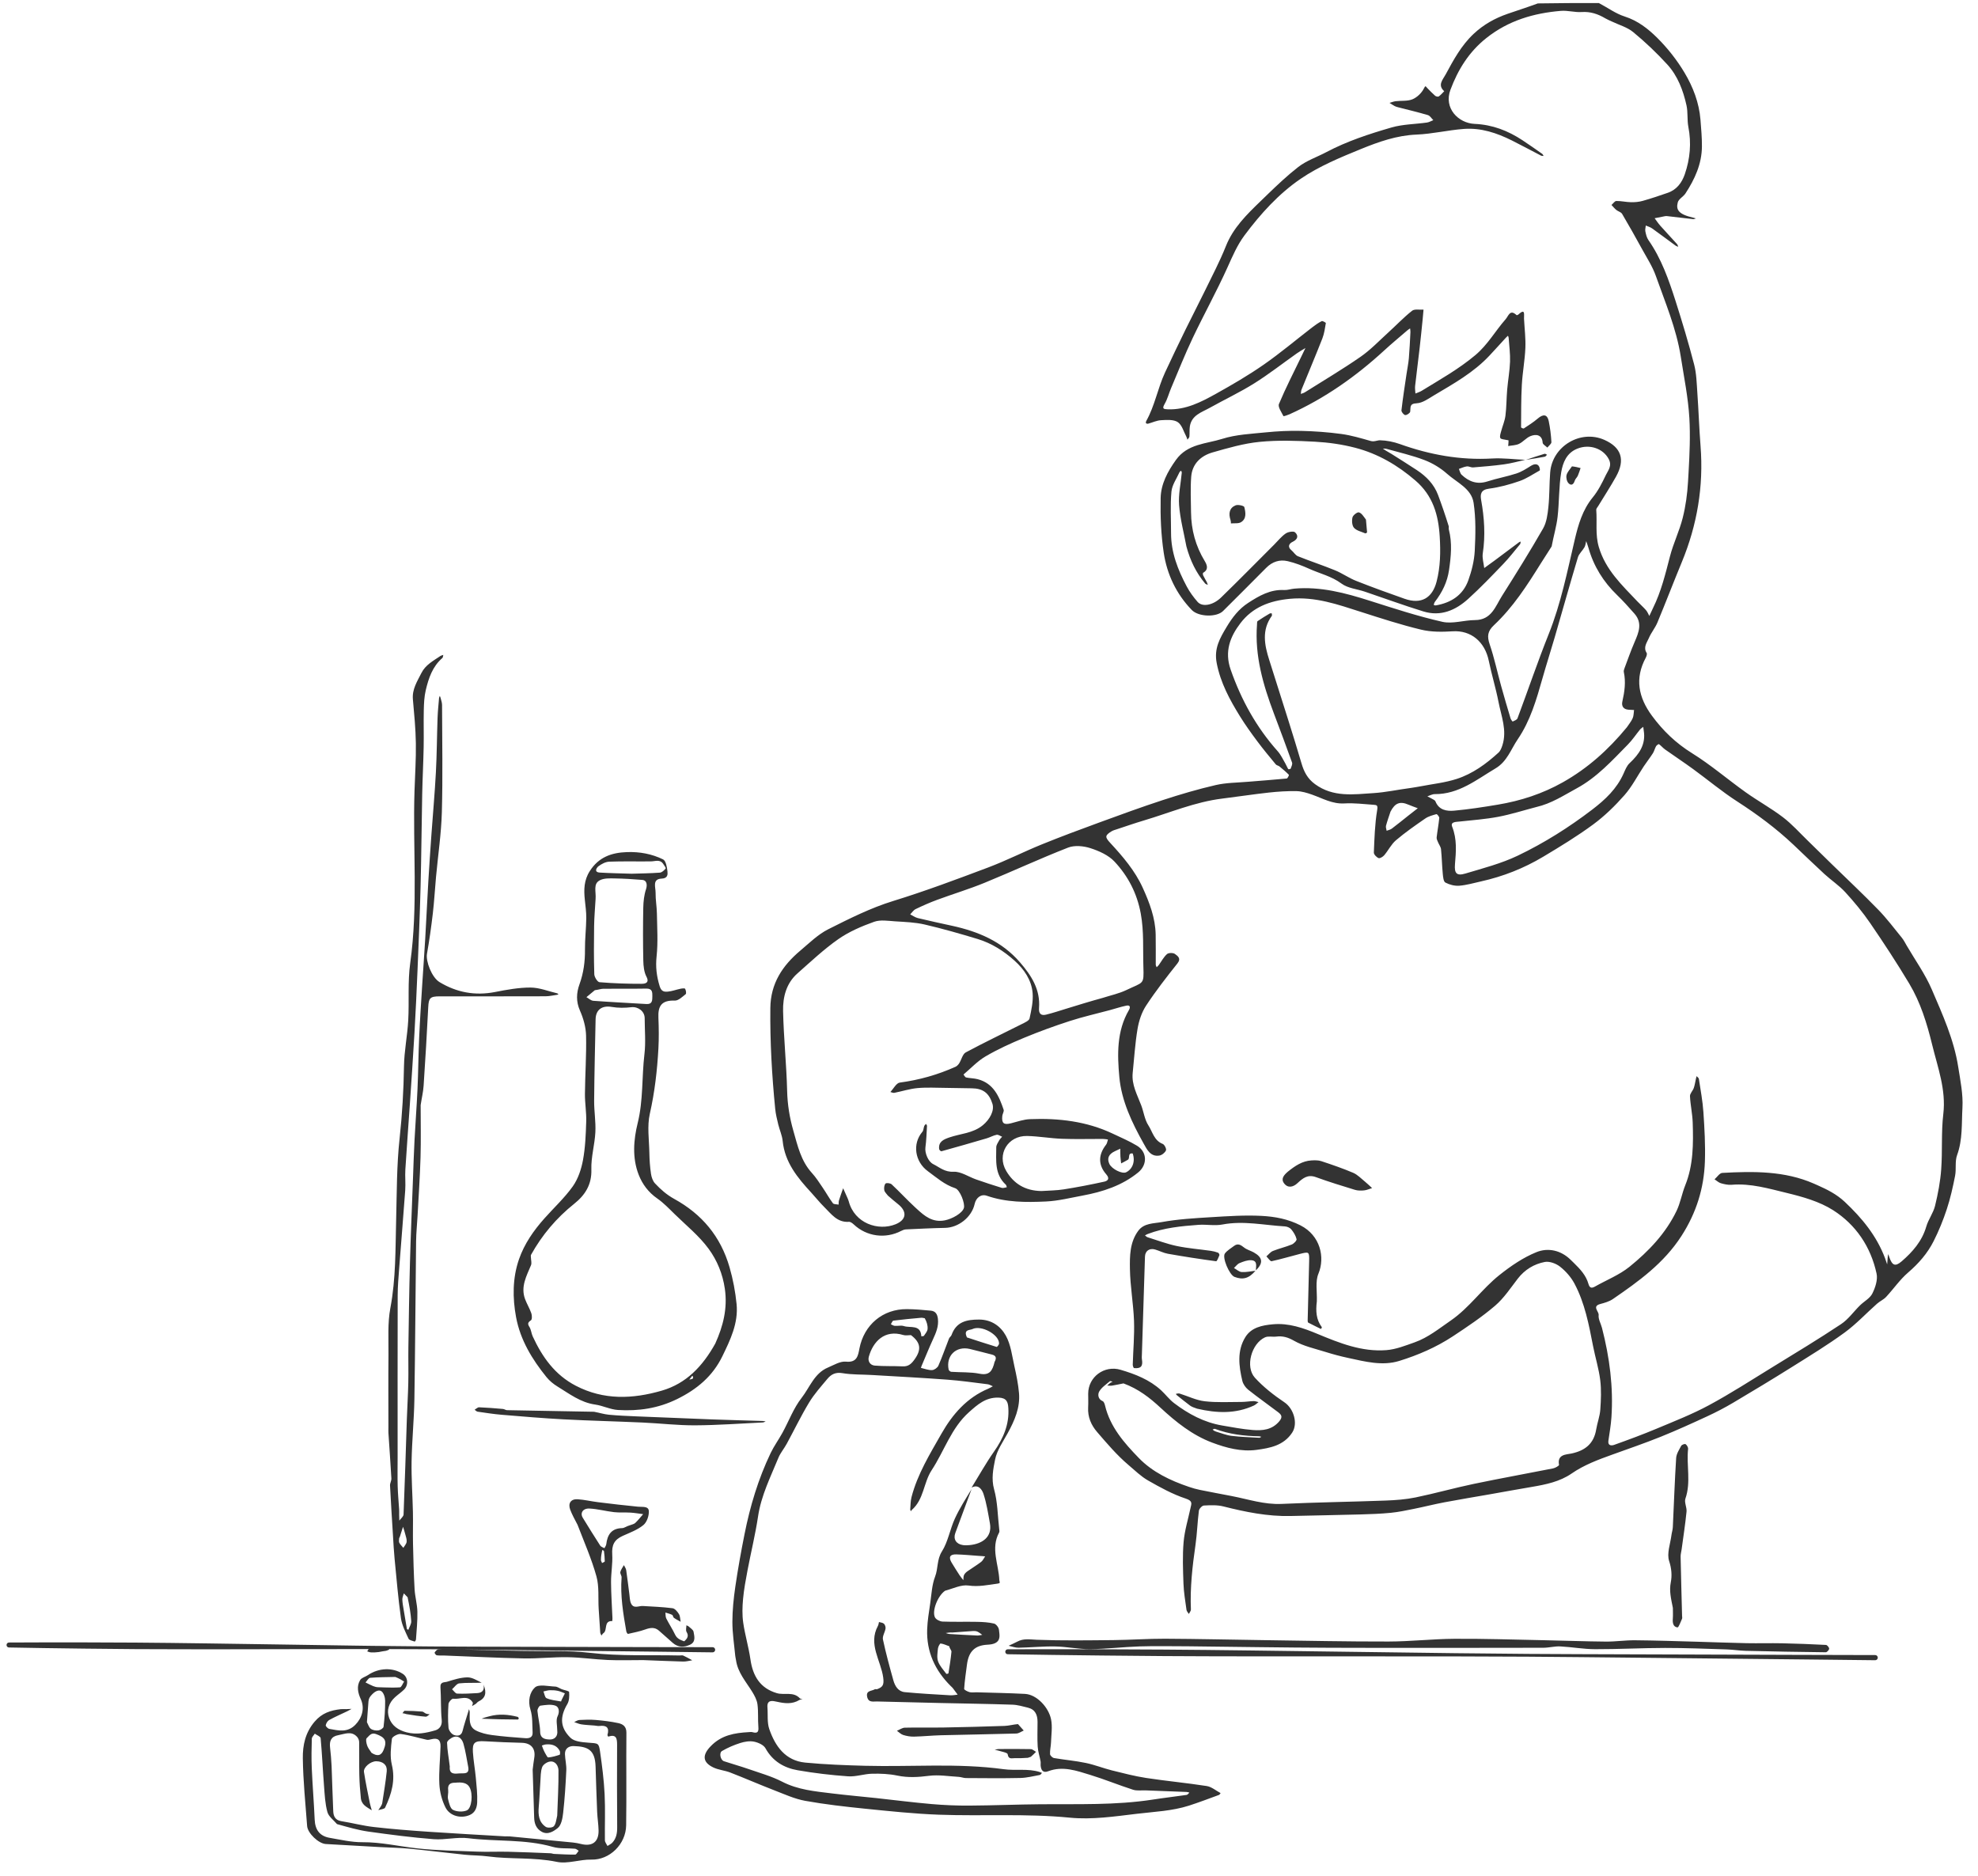 <svg width="136" height="129" viewBox="0 0 136 129" fill="none" xmlns="http://www.w3.org/2000/svg">
<g clip-path="url(#clip0_1227_15673)">
<path fill-rule="evenodd" clip-rule="evenodd" d="M27.698 115.086C28.054 115.318 28.102 115.852 27.779 116.168C27.586 116.358 27.356 116.511 27.156 116.694C26.73 117.085 26.567 117.593 26.756 118.12C26.947 118.649 27.378 118.953 27.954 119.104C28.642 119.284 29.293 119.152 29.93 118.967C30.196 118.89 30.41 118.659 30.371 118.256C30.297 117.509 30.335 116.752 30.284 116.001C30.258 115.613 30.569 115.679 30.74 115.626C31.195 115.485 31.668 115.332 32.136 115.325C32.47 115.32 32.807 115.544 33.116 115.692C32.584 115.719 32.075 115.682 31.576 115.738C31.398 115.758 31.245 116.002 31.081 116.144C31.196 116.248 31.308 116.436 31.428 116.441C31.89 116.463 32.355 116.434 32.819 116.408C33.184 116.387 33.319 116.176 33.248 115.824C33.483 116.405 33.374 116.758 32.897 116.986C32.825 117.021 32.776 117.102 32.709 117.149C32.629 117.206 32.54 117.25 32.456 117.299C32.473 117.215 32.535 117.105 32.502 117.052C32.158 116.496 31.61 116.864 31.159 116.793C31.068 116.779 30.846 117.022 30.836 117.157C30.799 117.698 30.79 118.247 30.838 118.788C30.853 118.967 31.034 119.217 31.199 119.28C31.411 119.362 31.712 119.382 31.804 119.011C31.914 118.569 32.061 118.135 32.192 117.698C32.211 117.636 32.228 117.573 32.246 117.511C32.263 117.574 32.294 117.637 32.296 117.7C32.303 118.175 32.203 118.713 32.726 118.979C33.062 119.149 33.454 119.243 33.831 119.292C34.589 119.394 35.353 119.452 36.116 119.507C36.372 119.526 36.639 119.467 36.62 119.12C36.592 118.593 36.627 118.039 36.473 117.547C36.281 116.937 36.427 116.337 36.782 116.017C37.049 115.777 37.697 115.941 38.174 115.959C38.326 115.964 38.472 116.08 38.623 116.139C38.799 116.207 39.124 116.256 39.13 116.334C39.152 116.608 39.142 116.937 39.007 117.163C38.455 118.091 38.541 118.807 39.224 119.479C39.487 119.738 40.019 119.783 40.437 119.815C41.127 119.867 41.17 119.823 41.257 120.428C41.397 121.398 41.522 122.374 41.571 123.351C41.624 124.408 41.577 125.47 41.591 126.529C41.593 126.66 41.707 126.789 41.769 126.918C41.883 126.841 42.017 126.783 42.107 126.685C42.385 126.381 42.44 126.017 42.435 125.607C42.417 123.729 42.425 121.85 42.429 119.971C42.43 119.556 42.391 119.208 41.824 119.402C41.818 119.403 41.757 119.315 41.767 119.282C41.912 118.782 41.705 118.608 41.218 118.666C41.103 118.68 40.982 118.646 40.864 118.636C40.569 118.611 40.272 118.602 39.98 118.558C39.809 118.533 39.645 118.454 39.479 118.4C39.598 118.349 39.716 118.261 39.838 118.255C40.212 118.236 40.59 118.222 40.963 118.254C41.481 118.299 42.001 118.36 42.508 118.47C42.823 118.537 43.073 118.698 43.069 119.127C43.049 121.251 43.083 123.376 43.052 125.5C43.032 126.801 41.913 127.887 40.664 127.855C39.869 127.835 39.031 128.167 38.281 128.01C36.706 127.681 35.113 127.846 33.542 127.634C33.017 127.563 32.48 127.574 31.952 127.519C30.691 127.388 29.433 127.229 28.171 127.106C27.503 127.042 26.829 127.032 26.158 126.996C24.904 126.926 23.65 126.859 22.396 126.783C21.903 126.753 21.154 126.042 21.117 125.548C21.002 123.994 20.841 122.44 20.821 120.886C20.809 120 20.987 119.132 21.629 118.375C22.137 117.776 22.732 117.592 23.43 117.512C23.551 117.498 23.676 117.513 23.799 117.51C23.924 117.506 24.048 117.498 24.173 117.492C24.07 117.548 23.969 117.61 23.863 117.661C23.453 117.858 23.033 118.038 22.635 118.257C22.519 118.321 22.421 118.486 22.397 118.62C22.385 118.689 22.543 118.85 22.643 118.868C23.265 118.979 23.884 119.145 24.431 118.587C24.897 118.112 25.091 117.449 24.809 116.831C24.607 116.392 24.506 115.94 24.763 115.511C24.861 115.348 25.125 115.288 25.304 115.166C26.042 114.666 27.001 114.631 27.698 115.086ZM21.644 119.197C21.573 119.311 21.443 119.424 21.439 119.541C21.42 120.213 21.406 120.887 21.435 121.558C21.487 122.742 21.584 123.922 21.636 125.104C21.667 125.808 21.98 126.24 22.672 126.359C23.415 126.485 24.165 126.665 24.912 126.659C26.196 126.649 27.432 126.946 28.692 127.083C30.06 127.232 31.442 127.253 32.82 127.307C33.527 127.335 34.237 127.298 34.946 127.315C35.915 127.337 36.885 127.381 37.854 127.419C37.935 127.422 38.016 127.46 38.097 127.464C38.581 127.486 39.066 127.517 39.549 127.51C39.631 127.509 39.709 127.34 39.789 127.249C39.705 127.199 39.624 127.115 39.536 127.107C39.025 127.059 38.487 127.119 38.004 126.98C36.1 126.434 34.128 126.628 32.197 126.385C31.42 126.288 30.606 126.513 29.82 126.452C28.325 126.335 26.834 126.14 25.348 125.932C24.632 125.831 23.931 125.626 23.171 125.414C22.942 125.141 22.597 124.899 22.511 124.585C22.351 124.007 22.325 123.389 22.278 122.784C22.193 121.692 22.145 120.595 22.046 119.504C22.035 119.39 21.784 119.298 21.644 119.197ZM23.269 119.297C22.764 119.387 22.643 119.693 22.694 120.148C22.741 120.57 22.781 120.996 22.799 121.42C22.843 122.459 22.863 123.498 22.913 124.536C22.928 124.87 23.052 125.143 23.456 125.21C24.209 125.331 24.953 125.529 25.709 125.615C26.944 125.757 28.185 125.853 29.426 125.938C31.192 126.058 32.959 126.153 34.726 126.257C34.831 126.263 34.937 126.249 35.042 126.259C36.495 126.398 37.949 126.537 39.401 126.681C39.583 126.699 39.764 126.736 39.94 126.779C40.72 126.976 41.172 126.642 41.156 125.85C41.148 125.426 41.076 125.003 41.058 124.577C41.014 123.539 40.983 122.5 40.95 121.461C40.915 120.321 40.438 120.077 39.441 120.05C39.116 120.041 38.833 120.214 38.845 120.603C38.856 120.976 38.954 121.348 38.937 121.718C38.892 122.691 38.829 123.663 38.722 124.632C38.681 125 38.6 125.48 38.352 125.681C38.094 125.888 37.68 126.185 37.244 125.939C36.869 125.729 36.738 125.382 36.727 124.966C36.699 123.903 36.659 122.841 36.624 121.673C36.659 121.407 36.685 121.139 36.731 120.874C36.845 120.228 36.523 119.842 35.881 119.825C35.034 119.804 34.187 119.77 33.342 119.72C32.642 119.679 32.471 119.803 32.516 120.477C32.554 121.064 32.662 121.647 32.716 122.233C32.768 122.797 32.834 123.364 32.809 123.927C32.793 124.256 32.687 124.616 32.306 124.785C31.693 125.056 30.93 124.861 30.631 124.272C30.385 123.788 30.237 123.211 30.209 122.667C30.165 121.808 30.267 120.941 30.29 120.078C30.302 119.61 30.09 119.466 29.637 119.585C29.54 119.611 29.429 119.635 29.335 119.614C28.741 119.481 28.155 119.298 27.555 119.219C27.36 119.193 26.962 119.408 26.946 119.548C26.877 120.136 26.805 120.765 26.941 121.329C27.199 122.401 26.923 123.347 26.48 124.278C26.428 124.387 26.17 124.398 26.008 124.454C26.068 124.367 26.133 124.283 26.186 124.192C26.226 124.123 26.269 124.046 26.281 123.97C26.391 123.242 26.518 122.515 26.591 121.783C26.635 121.35 26.331 121.097 25.871 121.094C25.484 121.09 24.975 121.504 25.026 121.834C25.136 122.554 25.29 123.268 25.431 123.981C25.464 124.146 25.518 124.305 25.563 124.466C25.384 124.346 25.184 124.247 25.034 124.1C24.924 123.991 24.831 123.821 24.815 123.669C24.758 123.124 24.718 122.577 24.705 122.029C24.688 121.275 24.707 120.519 24.694 119.765C24.692 119.645 24.63 119.5 24.548 119.412C24.162 118.992 23.713 119.217 23.269 119.297ZM37.821 121.113C37.621 121.135 37.345 121.317 37.279 121.493C37.165 121.799 37.178 122.156 37.154 122.493C37.111 123.075 37.094 123.659 37.042 124.239C36.995 124.773 37.046 125.279 37.522 125.602C37.648 125.688 37.971 125.668 38.071 125.568C38.215 125.421 38.238 125.155 38.312 124.835C38.347 123.797 38.411 122.758 38.399 121.721C38.395 121.442 38.215 121.067 37.821 121.113ZM62.357 90.008C62.906 90.012 63.455 90.06 64.001 90.113C64.321 90.145 64.452 90.354 64.488 90.68C64.546 91.195 64.358 91.628 64.153 92.074C63.876 92.678 63.627 93.296 63.366 93.908C63.347 93.953 63.334 94.001 63.319 94.047C63.574 94.104 63.831 94.211 64.083 94.2C64.236 94.194 64.456 94.04 64.519 93.897C64.788 93.285 65.006 92.652 65.251 92.03C65.286 91.94 65.393 91.877 65.425 91.787C65.75 90.875 66.459 90.723 67.323 90.725C68.189 90.728 68.802 91.192 69.157 91.83C69.504 92.455 69.587 93.232 69.749 93.95C69.884 94.549 70.008 95.157 70.062 95.768C70.153 96.783 69.756 97.678 69.279 98.548C68.958 99.132 68.548 99.713 68.42 100.345C68.289 100.997 68.149 101.674 68.352 102.402C68.593 103.269 68.595 104.203 68.699 105.108C68.709 105.194 68.732 105.301 68.695 105.368C68.102 106.461 68.667 107.55 68.71 108.639C68.716 108.786 68.83 108.847 68.575 108.882C67.915 108.972 67.285 109.112 66.589 109.011C66.088 108.939 65.536 109.219 64.981 109.369C64.481 109.709 64.061 110.758 64.285 111.201C64.361 111.351 64.624 111.482 64.807 111.489C65.597 111.521 66.389 111.492 67.18 111.508C67.57 111.515 67.968 111.538 68.345 111.626C68.488 111.66 68.667 111.891 68.683 112.046C68.715 112.371 68.829 112.77 68.422 112.971C68.265 113.049 68.069 113.07 67.889 113.08C67.033 113.126 66.603 113.537 66.485 114.444C66.412 115 66.329 115.556 66.292 116.114C66.287 116.185 66.525 116.304 66.667 116.342C66.814 116.382 66.981 116.347 67.139 116.352C68.25 116.385 69.361 116.404 70.471 116.462C71.292 116.504 72.103 117.396 72.267 118.21C72.37 118.718 72.282 119.266 72.264 119.796C72.255 120.067 72.183 120.336 72.197 120.603C72.202 120.701 72.363 120.854 72.472 120.873C73.199 120.998 73.937 121.059 74.658 121.21C75.264 121.335 75.846 121.57 76.447 121.721C77.231 121.916 78.017 122.121 78.814 122.243C80.195 122.454 81.589 122.581 82.969 122.797C83.304 122.849 83.606 123.115 83.923 123.283C83.886 123.327 83.858 123.392 83.811 123.409C83.124 123.66 82.44 123.922 81.744 124.146C80.582 124.517 79.371 124.561 78.169 124.705C76.63 124.888 75.087 125.122 73.552 124.971C70.556 124.677 67.558 124.876 64.565 124.768C62.862 124.706 61.162 124.525 59.465 124.354C58.093 124.214 56.718 124.059 55.361 123.814C54.634 123.681 53.937 123.361 53.239 123.091C52.225 122.699 51.227 122.263 50.212 121.869C49.833 121.721 49.403 121.692 49.04 121.517C48.278 121.15 48.296 120.649 48.864 120.061C49.604 119.292 50.508 119.146 51.477 119.091C51.565 119.087 51.659 119.071 51.74 119.095C52.076 119.191 52.172 119.081 52.143 118.74C52.099 118.222 52.149 117.695 52.081 117.181C52.041 116.881 51.882 116.58 51.718 116.315C51.288 115.618 50.724 114.994 50.605 114.139C50.592 114.041 50.562 113.944 50.553 113.846C50.48 113.067 50.355 112.288 50.356 111.509C50.357 110.695 50.443 109.876 50.561 109.069C50.737 107.869 50.953 106.674 51.19 105.485C51.572 103.558 52.135 101.683 52.985 99.906C53.218 99.42 53.541 98.979 53.801 98.504C54.239 97.704 54.562 96.817 55.116 96.109C55.678 95.389 55.988 94.416 56.925 94.024C57.33 93.854 57.769 93.578 58.165 93.619C58.933 93.697 58.998 93.198 59.091 92.717C59.407 91.088 60.695 89.994 62.357 90.008ZM31.296 122.569C30.946 122.562 30.769 122.7 30.815 123.081C30.839 123.284 30.759 123.505 30.807 123.698C30.874 123.964 30.954 124.337 31.146 124.435C31.409 124.569 31.826 124.589 32.097 124.472C32.436 124.325 32.538 123.346 32.286 122.885C32.112 122.564 31.752 122.522 31.296 122.569ZM56.896 94.794C56.454 95.323 55.985 95.844 55.63 96.43C55.073 97.35 54.606 98.323 54.091 99.269C53.911 99.6 53.655 99.897 53.514 100.243C52.978 101.553 52.336 102.822 52.122 104.254C51.936 105.496 51.634 106.721 51.399 107.956C51.275 108.612 51.151 109.27 51.09 109.933C51.04 110.472 51.024 111.028 51.1 111.561C51.222 112.41 51.475 113.24 51.597 114.089C51.76 115.23 52.261 116.07 53.412 116.411C53.931 116.564 54.55 116.28 54.998 116.769C55.035 116.809 55.123 116.802 55.187 116.818C55.112 116.838 55.028 116.842 54.965 116.88C54.462 117.186 53.947 117.12 53.403 116.998C53.144 116.941 52.721 116.835 52.766 117.387C52.807 117.887 52.734 118.425 52.893 118.882C53.303 120.063 53.999 121.054 55.371 121.186C56.743 121.317 58.124 121.368 59.503 121.405C62.674 121.487 65.857 121.208 69.014 121.64C69.838 121.752 70.675 121.577 71.48 121.831C71.536 121.849 71.589 121.874 71.644 121.894C71.594 121.944 71.55 122.026 71.493 122.037C71.049 122.116 70.604 122.233 70.157 122.243C68.909 122.271 67.66 122.256 66.412 122.249C66.248 122.247 66.085 122.176 65.921 122.167C65.238 122.128 64.543 122.009 63.875 122.094C63.139 122.188 62.437 122.232 61.703 122.08C61.138 121.961 60.544 121.937 59.965 121.95C59.413 121.961 58.856 122.167 58.312 122.129C57.153 122.049 55.993 121.911 54.848 121.712C53.908 121.549 53.126 121.095 52.631 120.2C52.503 119.967 52.128 119.802 51.839 119.745C51.538 119.685 51.189 119.745 50.888 119.841C50.457 119.978 50.032 120.161 49.642 120.389C49.426 120.515 49.538 121.013 49.774 121.09C50.331 121.275 50.898 121.431 51.452 121.623C52.235 121.898 53.047 122.121 53.778 122.498C54.862 123.058 56.026 123.16 57.191 123.303C58.2 123.427 59.214 123.515 60.224 123.623C61.503 123.762 62.779 123.926 64.06 124.037C64.921 124.111 65.789 124.148 66.653 124.142C68.292 124.133 69.93 124.062 71.569 124.049C74.132 124.029 76.698 124.122 79.246 123.731C80.026 123.61 80.812 123.52 81.593 123.406C81.661 123.396 81.717 123.303 81.778 123.249C81.714 123.232 81.65 123.206 81.586 123.204C80.651 123.166 79.716 123.132 78.781 123.096C78.487 123.084 78.172 123.137 77.902 123.05C76.912 122.732 75.946 122.333 74.952 122.029C74.019 121.743 73.074 121.4 72.073 121.779C71.704 121.919 71.579 121.699 71.55 121.379C71.542 121.285 71.563 121.188 71.546 121.097C71.483 120.757 71.368 120.42 71.347 120.077C71.313 119.517 71.339 118.954 71.338 118.392C71.337 117.916 71.188 117.532 70.675 117.408C70.321 117.322 69.962 117.214 69.603 117.203C67.947 117.148 66.291 117.126 64.635 117.088C63.19 117.055 61.745 117.019 60.3 116.983C60.029 116.976 59.714 117.075 59.624 116.668C59.524 116.213 59.937 116.278 60.151 116.143C60.189 116.12 60.26 116.155 60.306 116.138C60.682 115.996 60.795 115.861 60.727 115.343C60.57 114.167 59.677 113.047 60.362 111.788C60.405 111.709 60.412 111.61 60.435 111.521C60.552 111.557 60.7 111.563 60.778 111.639C60.854 111.713 60.903 111.867 60.886 111.973C60.845 112.228 60.66 112.496 60.708 112.721C60.91 113.666 61.165 114.6 61.425 115.531C61.536 115.927 61.759 116.298 62.207 116.341C63.248 116.441 64.293 116.495 65.337 116.558C65.505 116.568 65.676 116.53 65.845 116.515C65.737 116.368 65.632 116.219 65.52 116.075C65.478 116.02 65.422 115.975 65.372 115.925C64.284 114.849 63.693 113.558 63.749 112.016C63.77 111.428 63.87 110.843 63.955 110.259C64.047 109.633 64.072 108.976 64.294 108.397C64.51 107.835 64.408 107.231 64.762 106.669C65.186 105.997 65.315 105.146 65.653 104.41C65.982 103.694 66.414 103.024 66.801 102.386C66.429 103.39 66.059 104.394 65.686 105.396C65.529 105.814 65.735 106.16 66.203 106.23C66.357 106.253 66.519 106.247 66.676 106.231C67.544 106.144 68.231 105.671 68.064 104.741C67.941 104.059 67.836 103.367 67.621 102.713C67.529 102.433 67.278 102.015 66.801 102.281C67.31 101.456 67.782 100.605 68.338 99.813C68.982 98.897 69.406 97.933 69.329 96.797C69.302 96.391 69.213 96.106 68.648 96.091C67.761 96.069 67.199 96.582 66.627 97.091C65.403 98.178 64.927 99.759 64.057 101.082C63.493 101.94 63.527 103.097 62.687 103.818C62.664 103.837 62.657 103.875 62.643 103.904C62.622 103.867 62.581 103.828 62.584 103.793C62.606 103.506 62.601 103.21 62.672 102.934C63.082 101.353 63.935 99.97 64.73 98.572C65.488 97.241 66.474 96.101 67.94 95.482C68.052 95.435 68.156 95.369 68.264 95.311C68.144 95.263 68.026 95.187 67.902 95.172C66.979 95.058 66.057 94.926 65.131 94.857C63.4 94.729 61.667 94.638 59.934 94.536C59.263 94.496 58.582 94.522 57.924 94.41C57.458 94.33 57.154 94.485 56.896 94.794ZM31.199 119.421C31.014 119.478 30.737 119.684 30.739 119.817C30.75 120.331 30.856 120.844 30.926 121.463C30.873 122.009 31.267 121.958 31.594 121.928C31.863 121.903 32.298 122.028 32.192 121.479C32.088 120.945 32.014 120.402 31.863 119.882C31.781 119.601 31.566 119.308 31.199 119.421ZM70.873 120.259C70.994 120.262 71.113 120.381 71.232 120.447C71.119 120.557 71.011 120.674 70.89 120.775C70.844 120.812 70.767 120.812 70.678 120.856C70.355 120.882 70.057 120.886 69.76 120.881C69.559 120.879 69.335 120.978 69.284 120.608C69.268 120.496 68.861 120.435 68.631 120.357C68.554 120.331 68.47 120.324 68.389 120.309C68.482 120.289 68.575 120.253 68.669 120.253C69.404 120.249 70.139 120.241 70.873 120.259ZM37.526 119.937C37.435 119.945 37.347 119.985 37.257 120.011C37.31 120.161 37.362 120.311 37.468 120.513C37.544 120.626 37.628 120.835 37.695 120.83C37.961 120.81 38.224 120.731 38.479 120.648C38.509 120.639 38.523 120.452 38.484 120.379C38.282 119.993 37.928 119.9 37.526 119.937ZM25.213 119.506C25.136 119.577 25.188 119.835 25.237 119.99C25.288 120.158 25.404 120.305 25.545 120.513C25.951 120.776 26.212 120.714 26.375 120.317C26.629 119.698 26.488 119.448 25.845 119.22C25.508 119.101 25.376 119.36 25.213 119.506ZM37.154 117.271C37.069 117.282 36.942 117.509 36.953 117.627C36.994 118.107 37.13 118.582 37.138 119.059C37.146 119.551 37.511 119.588 37.795 119.596C38.076 119.604 38.38 119.446 38.312 118.933C38.312 118.619 38.213 118.256 38.337 118.003C38.503 117.662 38.416 117.353 38.192 117.272C37.884 117.16 37.499 117.226 37.154 117.271ZM69.993 118.538C70.142 118.704 70.265 118.842 70.388 118.981C70.218 119.054 70.05 119.182 69.877 119.187C68.152 119.238 66.427 119.26 64.701 119.305C64.082 119.321 63.465 119.386 62.846 119.4C62.599 119.406 62.341 119.361 62.104 119.288C61.945 119.239 61.813 119.098 61.67 118.999C61.85 118.925 62.028 118.79 62.21 118.785C63.105 118.763 64.002 118.788 64.899 118.772C66.29 118.747 67.682 118.712 69.073 118.663C69.372 118.653 69.669 118.564 69.993 118.538ZM25.59 116.49C25.424 116.661 25.349 116.775 25.334 116.981C25.3 117.421 25.264 117.861 25.228 118.406C25.315 118.563 25.366 118.766 25.497 118.862C25.63 118.959 25.847 118.993 26.017 118.972C26.15 118.954 26.362 118.821 26.373 118.719C26.441 118.126 26.486 117.527 26.481 116.93C26.479 116.703 26.383 116.387 26.219 116.276C26.058 116.168 25.817 116.256 25.59 116.49ZM35.588 118.04C35.623 118.049 35.66 118.102 35.669 118.141C35.674 118.164 35.626 118.226 35.603 118.225C34.782 118.219 33.962 118.206 33.116 118.169C33.278 118.094 33.468 118.048 33.656 117.998C34.304 117.823 34.948 117.876 35.588 118.04ZM27.828 117.624C28.229 117.627 28.63 117.644 29.029 117.677C29.117 117.684 29.194 117.78 29.284 117.815C29.365 117.847 29.456 117.851 29.543 117.867C29.452 117.924 29.357 118.035 29.271 118.028C28.836 117.995 28.404 117.932 27.945 117.853C27.837 117.814 27.754 117.802 27.672 117.79C27.724 117.732 27.777 117.623 27.828 117.624ZM37.796 116.209C37.652 116.215 37.509 116.265 37.365 116.295C37.433 116.454 37.459 116.702 37.575 116.755C37.851 116.88 38.169 116.913 38.576 116.983L38.61 116.893C38.616 116.878 38.622 116.863 38.629 116.849C38.698 116.707 38.769 116.566 38.84 116.425C38.677 116.365 38.519 116.285 38.352 116.251C38.171 116.213 37.981 116.202 37.796 116.209ZM27.18 115.297C26.603 115.312 26.024 115.309 25.45 115.356C25.335 115.365 25.237 115.563 25.131 115.674C25.306 115.759 25.477 115.852 25.656 115.926C25.761 115.969 25.878 115.999 25.991 116.003L26.422 116.017C26.782 116.029 27.142 116.037 27.499 116.012C27.603 116.005 27.69 115.753 27.785 115.613C27.619 115.508 27.452 115.402 27.18 115.297ZM64.675 112.997C64.624 112.991 64.501 113.218 64.489 113.346C64.46 113.64 64.405 113.965 64.499 114.229C64.61 114.541 64.864 114.804 65.065 115.082C65.077 115.099 65.209 115.068 65.212 115.047C65.29 114.554 65.373 114.06 65.418 113.563C65.427 113.463 65.288 113.349 65.271 113.189C65.073 113.119 64.878 113.021 64.675 112.997ZM0.621 112.929C0.621 112.929 4.163 112.904 9.329 112.935C10.832 112.944 12.473 112.967 14.205 112.99C17.38 113.031 20.859 113.094 24.35 113.142L25.582 113.159C26.946 113.176 28.306 113.19 29.645 113.2C31.646 113.214 33.601 113.217 35.451 113.222C42.577 113.243 48.164 113.249 48.911 113.25L48.996 113.25C49.095 113.251 49.174 113.331 49.173 113.429C49.173 113.527 49.093 113.606 48.994 113.606C48.994 113.606 43.112 113.531 35.45 113.45C34.278 113.437 33.064 113.423 31.823 113.411L31.384 113.401C32.882 113.433 34.379 113.471 35.877 113.505C37.445 113.541 39.026 113.459 40.577 113.639C42.627 113.877 44.671 113.773 46.718 113.821C46.805 113.823 46.906 113.794 46.979 113.827C47.191 113.922 47.392 114.041 47.597 114.151C47.389 114.182 47.18 114.243 46.973 114.238C46.073 114.215 45.173 114.173 44.221 114.138C43.377 114.138 42.584 114.165 41.795 114.131C40.873 114.091 39.954 113.954 39.033 113.939C38.029 113.922 37.022 114.042 36.018 114.022C34.182 113.987 32.348 113.891 30.513 113.822C30.35 113.816 30.183 113.835 30.025 113.806C29.964 113.795 29.866 113.645 29.881 113.621C29.938 113.533 30.033 113.414 30.118 113.41C30.213 113.405 30.308 113.401 30.402 113.399C30.151 113.397 29.898 113.395 29.645 113.393C28.684 113.387 27.713 113.384 26.738 113.382C26.748 113.392 26.759 113.402 26.77 113.411C26.688 113.443 26.608 113.487 26.523 113.502C26.375 113.53 26.223 113.54 26.046 113.584C25.845 113.611 25.669 113.618 25.494 113.607C25.411 113.602 25.33 113.563 25.248 113.538C25.281 113.493 25.313 113.435 25.345 113.38C21.932 113.378 18.505 113.392 15.335 113.394L12.631 113.393C11.474 113.393 10.367 113.391 9.326 113.383C4.16 113.344 0.619 113.271 0.619 113.271C0.524 113.271 0.448 113.194 0.449 113.098C0.449 113.004 0.527 112.928 0.621 112.929ZM69.292 113.395C69.292 113.395 73.659 113.376 80.027 113.415C81.881 113.425 83.905 113.452 86.039 113.477C90.414 113.529 95.257 113.608 100.066 113.663C101.747 113.682 103.424 113.7 105.076 113.712C107.542 113.729 109.952 113.734 112.233 113.742C121.019 113.775 127.907 113.79 128.829 113.792L128.933 113.792C129.031 113.793 129.11 113.872 129.11 113.971C129.109 114.069 129.029 114.148 128.93 114.147C128.93 114.147 121.679 114.064 112.231 113.971C109.95 113.948 107.541 113.921 105.075 113.904C103.423 113.894 101.745 113.888 100.064 113.885C95.255 113.875 90.412 113.888 86.036 113.881C83.902 113.877 81.878 113.876 80.024 113.862C73.783 113.816 69.465 113.739 69.295 113.736L69.29 113.736C69.195 113.736 69.119 113.659 69.119 113.565C69.12 113.47 69.197 113.393 69.292 113.395ZM80.106 112.669C82.395 112.68 84.684 112.736 86.973 112.767C89.807 112.805 92.641 112.867 95.475 112.861C96.982 112.858 98.488 112.684 99.995 112.674C102.02 112.661 104.046 112.729 106.071 112.769C107.516 112.797 108.96 112.854 110.405 112.866C111.076 112.872 111.748 112.769 112.419 112.775C113.829 112.787 115.238 112.835 116.648 112.874C117.794 112.905 118.94 112.952 120.086 112.975C120.901 112.991 121.716 112.965 122.531 112.982C123.536 113.003 124.542 113.043 125.546 113.095C125.629 113.099 125.767 113.264 125.765 113.353C125.764 113.44 125.617 113.6 125.535 113.599C123.704 113.579 121.872 113.545 120.04 113.502C119.597 113.491 119.155 113.417 118.712 113.403C117.302 113.359 115.893 113.301 114.483 113.302C112.88 113.304 111.276 113.393 109.673 113.388C108.876 113.386 108.08 113.238 107.281 113.198C106.894 113.179 106.502 113.289 106.112 113.29C101.223 113.297 96.335 113.307 91.447 113.29C88.208 113.279 84.969 113.224 81.678 113.189C80.535 113.189 79.444 113.162 78.355 113.197C77.223 113.233 76.092 113.374 74.96 113.385C74.164 113.393 73.367 113.217 72.568 113.201C71.722 113.184 70.875 113.271 70.027 113.287C69.802 113.291 69.575 113.199 69.348 113.152C69.546 113.059 69.749 112.975 69.94 112.871C70.376 112.634 70.814 112.722 71.288 112.741C73.044 112.808 74.804 112.78 76.562 112.763C77.744 112.752 78.925 112.664 80.106 112.669ZM42.897 107.608C42.951 107.723 43.037 107.833 43.055 107.953C43.137 108.501 43.199 109.052 43.272 109.602C43.301 109.816 43.299 110.048 43.386 110.239C43.562 110.63 43.915 110.402 44.199 110.419C44.88 110.46 45.565 110.484 46.24 110.572C46.406 110.593 46.58 110.808 46.683 110.976C46.771 111.121 46.763 111.325 46.798 111.503C46.642 111.414 46.48 111.335 46.335 111.231C46.275 111.188 46.273 111.056 46.213 111.027C46.069 110.955 45.907 110.92 45.751 110.871C45.769 111.006 45.752 111.16 45.81 111.275C46.001 111.654 46.239 112.01 46.42 112.392C46.548 112.663 46.784 112.756 47.043 112.847C47.271 112.648 47.371 112.474 47.205 112.2C47.137 112.088 47.194 111.901 47.194 111.748C47.245 111.772 47.306 111.784 47.345 111.821C47.469 111.938 47.662 112.051 47.687 112.19C47.743 112.51 47.856 112.892 47.435 113.085C47.022 113.274 46.618 113.27 46.258 112.956C45.936 112.677 45.623 112.386 45.3 112.108C45.011 111.86 44.705 111.909 44.367 112.031C43.983 112.169 43.577 112.247 43.177 112.338C43.152 112.343 43.075 112.234 43.064 112.17C42.847 110.942 42.644 109.714 42.738 108.458C42.747 108.335 42.625 108.194 42.652 108.082C42.693 107.914 42.811 107.765 42.897 107.608ZM30.479 45.028C30.458 45.1 30.462 45.2 30.414 45.241C29.735 45.827 29.468 46.632 29.273 47.456C29.168 47.898 29.149 48.366 29.138 48.823C29.118 49.671 29.146 50.521 29.129 51.37C29.108 52.444 29.051 53.518 29.029 54.593C28.986 56.721 28.972 58.849 28.917 60.977C28.868 62.88 28.787 64.782 28.708 66.685C28.648 68.131 28.58 69.578 28.497 71.023C28.403 72.649 28.291 74.273 28.182 75.898C28.081 77.4 27.964 78.901 27.871 80.403C27.841 80.882 27.895 81.366 27.861 81.843C27.733 83.63 27.581 85.415 27.446 87.201C27.399 87.818 27.345 88.437 27.343 89.054C27.334 92.778 27.339 96.501 27.339 100.224C27.339 100.88 27.325 101.536 27.343 102.191C27.357 102.722 27.41 103.251 27.443 103.781C27.451 103.904 27.443 104.027 27.445 104.15C27.447 104.282 27.452 104.415 27.456 104.547C27.558 104.407 27.742 104.27 27.748 104.126C27.837 101.943 27.899 99.759 27.973 97.575C28.001 96.741 28.055 95.907 28.073 95.072C28.091 94.258 28.067 93.444 28.079 92.63C28.108 90.695 28.134 88.76 28.187 86.826C28.239 84.905 28.323 82.985 28.394 81.065C28.427 80.166 28.455 79.267 28.502 78.369C28.562 77.203 28.654 76.039 28.706 74.873C28.759 73.694 28.767 72.513 28.82 71.335C28.873 70.133 28.953 68.934 29.028 67.734C29.094 66.674 29.174 65.614 29.236 64.554C29.314 63.231 29.373 61.907 29.451 60.585C29.513 59.525 29.586 58.465 29.661 57.406C29.763 55.974 29.893 54.543 29.97 53.11C30.037 51.862 30.041 50.611 30.085 49.361C30.101 48.901 30.151 48.441 30.189 47.982C30.193 47.936 30.223 47.892 30.241 47.846C30.258 47.892 30.281 47.936 30.292 47.983C30.33 48.144 30.394 48.305 30.394 48.466C30.401 50.925 30.448 53.385 30.38 55.842C30.339 57.332 30.114 58.816 29.978 60.304C29.901 61.135 29.857 61.969 29.76 62.798C29.651 63.729 29.52 64.659 29.357 65.582C29.267 66.088 29.681 67.197 30.221 67.524C31.396 68.235 32.662 68.472 34.031 68.206C34.837 68.048 35.662 67.896 36.478 67.898C37.088 67.9 37.698 68.151 38.307 68.294C38.341 68.302 38.368 68.34 38.399 68.364C38.368 68.375 38.339 68.392 38.307 68.397C38.041 68.433 37.774 68.497 37.507 68.498C35.081 68.506 32.654 68.503 30.228 68.503C29.568 68.503 29.476 68.619 29.444 69.249C29.353 71.05 29.246 72.85 29.126 74.65C29.098 75.08 28.992 75.505 28.922 75.986C28.922 77.215 28.949 78.393 28.914 79.568C28.875 80.91 28.782 82.25 28.71 83.591C28.678 84.174 28.616 84.756 28.609 85.338C28.566 88.959 28.55 92.58 28.492 96.201C28.468 97.63 28.323 99.058 28.299 100.487C28.28 101.648 28.366 102.811 28.391 103.973C28.406 104.699 28.381 105.425 28.397 106.151C28.42 107.191 28.447 108.231 28.506 109.269C28.536 109.786 28.687 110.298 28.698 110.815C28.713 111.449 28.642 112.085 28.601 112.72C28.598 112.773 28.527 112.869 28.518 112.866C28.368 112.809 28.142 112.777 28.091 112.667C27.882 112.21 27.635 111.742 27.567 111.256C27.377 109.898 27.264 108.53 27.13 107.165C27.08 106.654 27.055 106.141 27.023 105.628C26.951 104.463 26.876 103.298 26.817 102.132C26.809 101.973 26.919 101.808 26.91 101.65C26.852 100.607 26.775 99.565 26.707 98.523C26.699 98.4 26.706 98.277 26.706 98.154C26.706 96.486 26.693 94.817 26.71 93.149C26.721 92.074 26.642 90.975 26.84 89.931C27.223 87.905 27.185 85.87 27.238 83.831C27.286 81.98 27.274 80.12 27.474 78.284C27.655 76.622 27.751 74.969 27.777 73.301C27.794 72.254 28.009 71.213 28.068 70.165C28.142 68.847 28.024 67.508 28.206 66.208C28.757 62.27 28.375 58.318 28.5 54.376C28.534 53.284 28.61 52.191 28.593 51.1C28.578 50.092 28.478 49.085 28.389 48.079C28.328 47.383 28.691 46.838 28.978 46.266C29.254 45.716 29.788 45.435 30.271 45.108C30.331 45.067 30.409 45.054 30.479 45.028ZM39.721 103.08C40.186 103.111 40.645 103.223 41.109 103.28C42.03 103.393 42.951 103.504 43.875 103.592C44.166 103.62 44.586 103.54 44.61 103.882C44.634 104.204 44.478 104.656 44.238 104.853C43.834 105.185 43.308 105.377 42.819 105.596C42.225 105.863 42.057 106.235 42.095 106.872C42.132 107.502 42.01 108.14 42.013 108.774C42.017 109.601 42.076 110.428 42.11 111.255C42.112 111.324 42.101 111.453 42.1 111.453C41.483 111.429 41.793 112.085 41.488 112.287C41.432 112.325 41.398 112.396 41.354 112.451C41.325 112.382 41.275 112.315 41.27 112.244C41.229 111.698 41.194 111.151 41.162 110.605C41.118 109.862 41.204 109.084 41.01 108.384C40.677 107.185 40.17 106.034 39.71 104.837C39.523 104.474 39.337 104.146 39.206 103.798C39.04 103.355 39.252 103.049 39.721 103.08ZM66.915 112.138C66.472 112.166 66.03 112.205 65.482 112.241C65.412 112.241 65.341 112.236 65.271 112.242C65.188 112.249 65.105 112.265 65.023 112.278C65.108 112.3 65.193 112.338 65.28 112.344C65.915 112.383 66.551 112.42 67.188 112.448C67.303 112.454 67.42 112.418 67.536 112.402C67.429 112.327 67.328 112.237 67.211 112.184C67.124 112.143 67.013 112.132 66.915 112.138ZM27.765 109.549C27.729 109.691 27.659 109.834 27.663 109.975C27.672 110.224 27.722 110.472 27.762 110.719C27.829 111.145 27.9 111.571 27.976 111.995C27.98 112.021 28.042 112.036 28.077 112.056C28.148 111.857 28.287 111.655 28.275 111.462C28.243 110.929 28.148 110.4 28.025 109.817L27.765 109.549ZM115.894 99.291C115.987 99.356 116.078 99.512 116.067 99.619C115.944 100.753 116.276 101.906 115.883 103.034C115.793 103.292 115.989 103.636 115.96 103.931C115.873 104.799 115.739 105.663 115.622 106.528C115.6 106.694 115.549 106.859 115.552 107.024C115.58 108.379 115.618 109.734 115.653 111.089C115.655 111.16 115.676 111.24 115.65 111.298C115.553 111.511 115.417 111.901 115.337 111.891C115.036 111.855 114.995 111.573 115.017 111.292C115.035 111.065 115.021 110.835 115.021 110.554C114.902 109.936 114.756 109.399 114.879 108.782C114.967 108.341 114.933 107.841 114.764 107.328C114.592 106.807 114.848 106.143 114.923 105.542C114.946 105.361 115.009 105.184 115.017 105.003C115.093 103.417 115.146 101.829 115.246 100.245C115.264 99.957 115.452 99.672 115.595 99.404C115.636 99.328 115.842 99.255 115.894 99.291ZM109.93 0.209C110.536 0.525 111.085 0.937 111.703 1.133C112.602 1.418 113.311 1.974 113.936 2.593C114.656 3.306 115.304 4.129 115.823 5C116.407 5.98 116.826 7.064 116.918 8.231C116.966 8.848 117.024 9.466 117.018 10.084C117.006 11.277 116.526 12.322 115.886 13.3C115.738 13.526 115.42 13.68 115.358 13.914C115.224 14.422 115.404 14.732 116.414 14.964C116.477 14.979 116.54 14.999 116.603 15.016C116.54 15.034 116.475 15.072 116.415 15.066C115.827 15.002 115.241 14.93 114.654 14.862C114.602 14.856 114.548 14.851 114.498 14.86C114.253 14.905 114.01 14.956 113.766 15.004C113.895 15.176 114.013 15.358 114.155 15.518C114.534 15.944 114.925 16.359 115.307 16.782C115.35 16.83 115.363 16.904 115.39 16.966C115.33 16.942 115.262 16.927 115.211 16.89C114.67 16.495 114.136 16.092 113.591 15.703C113.465 15.613 113.304 15.57 113.159 15.506C113.146 15.641 113.102 15.783 113.129 15.91C113.172 16.115 113.222 16.338 113.339 16.505C114.23 17.781 114.736 19.229 115.203 20.688C115.664 22.134 116.102 23.589 116.482 25.058C116.646 25.689 116.658 26.364 116.704 27.022C116.79 28.239 116.829 29.459 116.924 30.675C117.139 33.438 116.693 36.088 115.636 38.646C115.065 40.026 114.532 41.421 113.958 42.8C113.802 43.174 113.526 43.499 113.368 43.873C113.236 44.186 112.968 44.5 113.217 44.892C113.262 44.963 113.207 45.127 113.155 45.225C112.388 46.65 112.656 47.952 113.578 49.206C114.34 50.242 115.229 51.096 116.34 51.786C117.629 52.587 118.791 53.591 120.032 54.475C120.866 55.07 121.773 55.566 122.586 56.186C123.206 56.658 123.733 57.253 124.296 57.798C124.858 58.342 125.413 58.893 125.972 59.439C127.034 60.476 128.117 61.491 129.15 62.555C129.73 63.151 130.232 63.822 130.759 64.468C130.893 64.632 130.99 64.827 131.097 65.012C131.683 66.016 132.372 66.977 132.827 68.038C133.564 69.755 134.346 71.475 134.638 73.346C134.785 74.279 134.983 75.232 134.93 76.163C134.868 77.246 134.952 78.357 134.561 79.422C134.403 79.855 134.517 80.378 134.424 80.845C134.273 81.617 134.1 82.39 133.854 83.137C133.606 83.89 133.305 84.633 132.946 85.341C132.525 86.175 131.918 86.87 131.198 87.489C130.63 87.977 130.196 88.617 129.681 89.169C129.507 89.355 129.252 89.463 129.058 89.635C128.312 90.297 127.626 91.037 126.825 91.622C125.665 92.468 124.435 93.218 123.218 93.981C121.881 94.819 120.53 95.635 119.173 96.439C118.598 96.78 118.003 97.09 117.397 97.371C116.335 97.862 115.269 98.347 114.185 98.784C113.084 99.227 111.96 99.611 110.844 100.014C109.875 100.363 108.919 100.716 108.055 101.313C107.249 101.869 106.286 102.068 105.326 102.23C104.358 102.393 103.393 102.571 102.426 102.741C101.393 102.922 100.358 103.091 99.328 103.286C98.614 103.421 97.91 103.601 97.198 103.744C96.676 103.849 96.151 103.96 95.623 104.012C94.937 104.079 94.246 104.104 93.557 104.123C91.954 104.166 90.35 104.194 88.747 104.231C87.166 104.269 85.639 103.957 84.116 103.573C83.69 103.465 83.222 103.487 82.776 103.511C82.65 103.518 82.449 103.732 82.431 103.871C82.331 104.646 82.31 105.431 82.199 106.204C81.986 107.683 81.818 109.161 81.882 110.659C81.886 110.759 81.79 110.864 81.741 110.966C81.685 110.873 81.592 110.784 81.579 110.685C81.496 110.084 81.392 109.481 81.371 108.876C81.337 107.923 81.299 106.962 81.381 106.015C81.45 105.231 81.688 104.462 81.854 103.687C81.919 103.384 82.027 103.199 81.534 103.036C80.63 102.739 79.775 102.267 78.942 101.792C78.449 101.511 78.029 101.095 77.59 100.724C76.791 100.048 76.118 99.249 75.437 98.461C75.025 97.985 74.781 97.424 74.817 96.769C74.834 96.453 74.82 96.136 74.82 95.82C74.82 94.668 75.93 93.847 77.047 94.178C78.063 94.479 79.041 94.859 79.837 95.591C80.142 95.873 80.396 96.218 80.724 96.468C81.713 97.221 82.795 97.799 84.038 98.01C84.731 98.128 85.424 98.263 86.123 98.318C86.802 98.371 87.462 98.316 87.966 97.71C88.228 97.394 88.077 97.245 87.863 97.082C87.186 96.566 86.487 96.079 85.822 95.548C85.638 95.401 85.47 95.16 85.417 94.934C85.177 93.917 85.045 92.87 85.626 91.932C86.038 91.268 86.77 91.118 87.52 91.05C88.613 90.95 89.613 91.307 90.575 91.707C92.106 92.343 93.636 92.958 95.323 92.827C95.978 92.776 96.627 92.517 97.258 92.294C98.188 91.966 98.946 91.344 99.751 90.791C101.029 89.911 101.899 88.615 103.091 87.668C103.873 87.046 104.729 86.457 105.647 86.088C106.436 85.77 107.317 85.953 107.992 86.616L108.216 86.835C108.639 87.249 109.045 87.674 109.215 88.271C109.29 88.534 109.411 88.6 109.658 88.459C110.454 88.007 111.336 87.662 112.038 87.095C113.354 86.031 114.529 84.801 115.276 83.249C115.541 82.697 115.641 82.066 115.871 81.494C116.433 80.098 116.431 78.639 116.384 77.178C116.364 76.573 116.226 75.973 116.197 75.368C116.188 75.186 116.388 75.002 116.457 74.807C116.528 74.606 116.556 74.391 116.603 74.182C116.618 74.118 116.634 74.054 116.649 73.99C116.704 74.051 116.798 74.105 116.808 74.173C116.923 74.936 117.069 75.697 117.12 76.465C117.196 77.59 117.26 78.721 117.223 79.846C117.161 81.693 116.636 83.385 115.611 84.976C114.401 86.855 112.671 88.096 110.894 89.316C110.646 89.486 110.331 89.574 110.034 89.654C109.436 89.814 109.946 90.17 109.917 90.413C109.883 90.697 110.071 91.003 110.148 91.303C110.669 93.324 110.938 95.373 110.795 97.462C110.758 97.998 110.664 98.529 110.587 99.061C110.535 99.425 110.83 99.396 110.985 99.34C111.964 98.99 112.941 98.63 113.899 98.228C115.113 97.719 116.346 97.237 117.501 96.614C118.989 95.812 120.413 94.891 121.855 94.005C123.44 93.032 125.034 92.069 126.583 91.04C127.084 90.708 127.451 90.177 127.889 89.747C128.17 89.472 128.571 89.265 128.735 88.936C128.94 88.526 129.117 87.987 129.026 87.565C128.629 85.723 127.605 84.204 126.038 83.205C125.101 82.608 123.949 82.285 122.85 82.019C121.615 81.721 120.372 81.348 119.065 81.458C118.82 81.479 118.559 81.421 118.32 81.352C118.162 81.306 118.03 81.174 117.886 81.081C118.062 80.928 118.232 80.652 118.417 80.642C120.557 80.525 122.704 80.497 124.715 81.378L124.977 81.494C125.631 81.785 126.275 82.104 126.837 82.631C128.027 83.749 129.025 84.963 129.605 86.497C129.659 86.64 129.705 86.786 129.755 86.931C129.768 86.761 129.778 86.59 129.794 86.42C129.799 86.354 129.817 86.289 129.83 86.224C129.852 86.292 129.874 86.361 129.898 86.428C130.097 86.998 130.298 87.114 130.753 86.721C131.5 86.075 132.152 85.336 132.442 84.337C132.585 83.842 132.926 83.401 133.047 82.905C133.248 82.082 133.409 81.238 133.47 80.395C133.563 79.132 133.464 77.85 133.614 76.596C133.814 74.912 133.228 73.39 132.847 71.823C132.491 70.365 132.049 68.923 131.274 67.629C130.427 66.214 129.521 64.833 128.589 63.471C128.075 62.72 127.487 62.011 126.872 61.339C126.449 60.877 125.909 60.523 125.444 60.096C124.727 59.438 124.029 58.757 123.321 58.088C122.13 56.962 120.824 55.994 119.445 55.104C118.391 54.425 117.424 53.613 116.409 52.874C115.778 52.414 115.125 51.984 114.488 51.532C114.336 51.424 114.215 51.272 114.064 51.163C114.042 51.146 113.904 51.237 113.865 51.305C113.778 51.46 113.74 51.643 113.645 51.792C113.448 52.1 113.22 52.388 113.017 52.693C112.578 53.353 112.214 54.077 111.695 54.667C111.048 55.401 110.332 56.102 109.546 56.681C108.446 57.492 107.271 58.206 106.096 58.909C104.773 59.7 103.348 60.261 101.839 60.598C101.339 60.709 100.84 60.857 100.334 60.897C100.018 60.922 99.662 60.828 99.38 60.68C99.249 60.612 99.22 60.292 99.2 60.081C99.146 59.518 99.137 58.95 99.079 58.388C99.062 58.222 98.939 58.068 98.873 57.905C98.831 57.8 98.766 57.683 98.778 57.579C98.829 57.13 98.916 56.685 98.959 56.236C98.967 56.152 98.804 55.964 98.763 55.976C98.498 56.05 98.216 56.123 97.995 56.276C97.306 56.752 96.616 57.231 95.98 57.772C95.656 58.047 95.458 58.466 95.177 58.798C95.086 58.906 94.878 59.034 94.786 58.997C94.644 58.941 94.456 58.745 94.461 58.616C94.502 57.643 94.528 56.662 94.688 55.705C94.743 55.371 94.675 55.348 94.451 55.333C93.78 55.287 93.105 55.199 92.438 55.239C91.607 55.288 90.934 54.888 90.204 54.631C89.864 54.512 89.501 54.401 89.146 54.394C88.511 54.382 87.871 54.423 87.239 54.492C86.169 54.61 85.105 54.774 84.037 54.906C82.163 55.136 80.435 55.88 78.646 56.411C78.022 56.597 77.406 56.812 76.787 57.016C76.664 57.057 76.533 57.09 76.424 57.157C75.964 57.441 75.965 57.553 76.338 57.956C77.205 58.893 78.038 59.865 78.57 61.037C79.033 62.056 79.435 63.106 79.46 64.25C79.475 64.941 79.461 65.632 79.465 66.323C79.466 66.383 79.505 66.442 79.527 66.501C79.576 66.451 79.632 66.407 79.672 66.352C79.859 66.096 80.009 65.8 80.24 65.596C80.349 65.5 80.669 65.5 80.79 65.592C80.965 65.725 81.235 65.888 80.955 66.24C80.204 67.183 79.461 68.137 78.8 69.143C78.496 69.606 78.308 70.185 78.214 70.736C78.045 71.736 77.984 72.754 77.88 73.764C77.796 74.582 78.193 75.272 78.467 75.997C78.64 76.454 78.699 76.974 78.957 77.371C79.244 77.813 79.348 78.417 79.944 78.649C80.067 78.697 80.212 78.991 80.168 79.094C80.099 79.253 79.887 79.422 79.714 79.45C79.094 79.549 78.855 79.019 78.632 78.623C77.831 77.194 77.113 75.693 76.962 74.057C76.819 72.499 76.776 70.892 77.62 69.445C77.727 69.26 77.717 69.084 77.442 69.142C77.058 69.222 76.684 69.349 76.305 69.451C75.388 69.698 74.458 69.906 73.555 70.199C72.488 70.544 71.432 70.929 70.397 71.359C69.496 71.732 68.602 72.14 67.762 72.631C67.204 72.958 66.748 73.456 66.246 73.878C66.305 73.948 66.355 74.065 66.426 74.08C66.688 74.136 66.965 74.132 67.223 74.199C68.304 74.479 68.692 75.366 69.006 76.297C69.046 76.416 68.929 76.579 68.914 76.725C68.861 77.236 69.017 77.356 69.514 77.23C69.946 77.121 70.38 76.963 70.817 76.946C72.785 76.869 74.71 77.09 76.516 77.946C77.075 78.211 77.649 78.454 78.176 78.773C78.878 79.197 78.907 80.08 78.256 80.611C77.143 81.517 75.82 81.944 74.434 82.201C73.598 82.356 72.761 82.568 71.918 82.607C70.552 82.67 69.179 82.674 67.852 82.213C67.452 82.074 67.108 82.348 67.012 82.781C66.812 83.682 65.905 84.402 64.985 84.421C64.085 84.439 63.185 84.484 62.286 84.526C62.176 84.532 62.061 84.578 61.961 84.63C60.88 85.193 59.589 85.017 58.709 84.192C58.616 84.105 58.479 83.998 58.37 84.005C57.562 84.064 57.156 83.463 56.677 82.993C56.361 82.682 56.085 82.331 55.784 82.004C54.837 80.977 53.961 79.919 53.813 78.443C53.774 78.058 53.601 77.688 53.509 77.307C53.424 76.953 53.335 76.596 53.3 76.235C53.073 73.931 52.941 71.625 52.966 69.306C52.983 67.614 53.802 66.389 55.025 65.36C55.643 64.84 56.239 64.246 56.948 63.89C58.397 63.163 59.844 62.429 61.417 61.945C63.622 61.266 65.788 60.453 67.95 59.639C69.195 59.169 70.386 58.562 71.62 58.06C72.915 57.534 74.225 57.047 75.538 56.566C77.004 56.03 78.471 55.492 79.955 55.007C81.151 54.617 82.362 54.259 83.587 53.977C84.309 53.81 85.072 53.813 85.817 53.749C86.702 53.674 87.588 53.613 88.471 53.526C88.532 53.52 88.639 53.291 88.618 53.27C88.417 53.065 88.196 52.879 87.973 52.697C87.899 52.636 87.776 52.625 87.719 52.555C87.289 52.034 86.854 51.514 86.451 50.972C86.034 50.413 85.625 49.845 85.258 49.253C84.553 48.111 83.919 46.95 83.656 45.59C83.462 44.586 83.872 43.882 84.344 43.096C84.738 42.44 85.181 41.867 85.815 41.455C86.568 40.965 87.341 40.515 88.298 40.567C88.527 40.579 88.76 40.491 88.993 40.471C90.793 40.312 92.491 40.766 94.184 41.305C95.834 41.83 97.485 42.37 99.17 42.752C99.873 42.911 100.664 42.636 101.415 42.633C102.554 42.629 102.818 41.687 103.273 40.968C104.239 39.441 105.197 37.906 106.096 36.338C106.339 35.914 106.409 35.365 106.461 34.863C106.544 34.074 106.523 33.276 106.584 32.484C106.724 30.675 108.677 29.512 110.317 30.246C111.48 30.766 111.759 31.613 111.112 32.771C110.728 33.459 110.296 34.121 109.887 34.794C109.836 34.878 109.745 34.97 109.752 35.051C109.821 35.901 109.674 36.741 109.928 37.607C110.392 39.184 111.522 40.23 112.582 41.351C112.775 41.555 112.989 41.74 113.174 41.952C113.272 42.065 113.327 42.215 113.402 42.349C113.484 42.172 113.563 41.994 113.649 41.819C114.213 40.684 114.507 39.464 114.823 38.245C115.055 37.351 115.472 36.504 115.697 35.608C115.9 34.801 116.015 33.959 116.062 33.127L116.101 32.453C116.17 31.217 116.226 29.977 116.155 28.747C116.072 27.331 115.784 25.927 115.564 24.521C115.26 22.587 114.493 20.79 113.846 18.961C113.619 18.322 113.237 17.737 112.908 17.137C112.46 16.32 112.004 15.507 111.53 14.705C111.456 14.58 111.256 14.536 111.131 14.434C111.009 14.334 110.909 14.207 110.8 14.093C110.911 13.997 111.02 13.822 111.132 13.819C111.468 13.813 111.805 13.897 112.143 13.903C112.411 13.908 112.69 13.884 112.947 13.811C113.527 13.648 114.099 13.454 114.668 13.257C115.288 13.043 115.643 12.556 115.843 11.972C116.205 10.917 116.301 9.838 116.086 8.728C115.992 8.245 116.064 7.728 115.958 7.248C115.73 6.217 115.355 5.219 114.635 4.432C113.91 3.639 113.124 2.892 112.295 2.209C111.881 1.868 111.313 1.713 110.814 1.474C110.667 1.403 110.514 1.344 110.375 1.261C109.874 0.965 109.359 0.787 108.754 0.828C108.281 0.86 107.794 0.708 107.323 0.747C105.446 0.903 103.706 1.414 102.19 2.621C100.995 3.572 100.245 4.789 99.726 6.176C99.255 7.437 100.267 8.469 101.393 8.518C102.616 8.571 103.681 8.986 104.678 9.642C105.136 9.943 105.583 10.26 106.032 10.574C106.077 10.606 106.099 10.671 106.132 10.721C106.072 10.714 106.003 10.724 105.953 10.698C105.287 10.354 104.627 9.995 103.957 9.66C102.918 9.141 101.824 8.776 100.653 8.864C99.564 8.945 98.486 9.209 97.397 9.253C96.04 9.308 94.794 9.749 93.58 10.244C92.152 10.826 90.692 11.43 89.428 12.293C87.92 13.323 86.672 14.7 85.568 16.181C85.062 16.861 84.743 17.619 84.397 18.385C83.654 20.03 82.778 21.614 82.003 23.245C81.467 24.373 81.007 25.537 80.519 26.688C80.367 27.046 80.271 27.434 80.079 27.768C79.888 28.1 79.986 28.132 80.302 28.143C81.534 28.184 82.583 27.644 83.605 27.074C84.724 26.451 85.837 25.803 86.887 25.072C88.033 24.275 89.103 23.37 90.211 22.517C90.42 22.355 90.639 22.199 90.874 22.08C90.935 22.049 91.165 22.182 91.16 22.213C91.1 22.569 91.051 22.936 90.921 23.27C90.459 24.448 89.965 25.614 89.489 26.787C89.452 26.878 89.455 26.985 89.439 27.084C89.53 27.049 89.63 27.027 89.711 26.977C90.994 26.169 92.301 25.395 93.546 24.532C94.234 24.055 94.822 23.434 95.445 22.868C95.995 22.369 96.508 21.826 97.089 21.366C97.263 21.229 97.609 21.309 97.876 21.289C97.858 21.496 97.843 21.703 97.821 21.909C97.752 22.583 97.687 23.257 97.609 23.93C97.51 24.8 97.395 25.669 97.298 26.539C97.279 26.709 97.311 26.884 97.319 27.056C97.462 26.995 97.615 26.951 97.746 26.871C99.005 26.099 100.288 25.381 101.436 24.419C102.292 23.701 102.808 22.758 103.518 21.952C103.721 21.722 103.815 21.24 104.269 21.662C104.285 21.677 104.353 21.662 104.377 21.64C104.907 21.151 104.771 21.644 104.786 21.915C104.821 22.586 104.907 23.258 104.879 23.926C104.843 24.77 104.683 25.608 104.636 26.452C104.581 27.427 104.591 28.405 104.583 29.381C104.583 29.408 104.738 29.48 104.772 29.457C105.099 29.241 105.435 29.031 105.731 28.776C106.107 28.45 106.389 28.486 106.484 28.948C106.582 29.423 106.643 29.91 106.669 30.395C106.676 30.515 106.489 30.646 106.391 30.773C106.278 30.661 106.075 30.556 106.067 30.438C106.034 29.898 105.627 29.819 105.219 29.989C104.936 30.107 104.722 30.383 104.443 30.517C104.222 30.623 103.948 30.621 103.697 30.667C103.708 30.538 103.723 30.408 103.723 30.278C103.723 30.267 103.619 30.259 103.565 30.245C103.422 30.208 103.201 30.206 103.158 30.119C103.101 30.003 103.169 29.815 103.209 29.664C103.304 29.301 103.462 28.948 103.509 28.58C103.584 27.985 103.577 27.38 103.629 26.781C103.684 26.141 103.802 25.505 103.825 24.865C103.844 24.32 103.767 23.77 103.729 23.223C103.726 23.176 103.699 23.131 103.683 23.084C103.634 23.131 103.58 23.173 103.535 23.223C103.161 23.63 102.792 24.042 102.414 24.445C101.323 25.612 99.943 26.381 98.591 27.184C98.215 27.408 97.809 27.709 97.405 27.727C96.888 27.75 97.002 28.01 96.961 28.302C96.946 28.402 96.724 28.552 96.616 28.537C96.513 28.523 96.346 28.315 96.359 28.21C96.454 27.378 96.584 26.551 96.706 25.723C96.759 25.359 96.836 24.997 96.868 24.632C96.919 24.033 96.944 23.432 96.976 22.832C96.98 22.748 96.961 22.663 96.952 22.579C96.89 22.623 96.823 22.663 96.766 22.712C96.235 23.17 95.693 23.617 95.176 24.092C93.226 25.886 91.083 27.392 88.661 28.484C88.524 28.546 88.256 28.632 88.245 28.611C88.112 28.339 87.85 27.98 87.936 27.775C88.401 26.667 88.953 25.596 89.476 24.512C89.569 24.318 89.663 24.123 89.757 23.929C89.562 24.049 89.36 24.158 89.174 24.29C88.194 24.981 87.247 25.725 86.231 26.361C85.251 26.975 84.196 27.47 83.184 28.036C82.621 28.351 81.923 28.542 81.808 29.33C81.775 29.558 81.801 29.794 81.778 30.024C81.77 30.096 81.689 30.161 81.642 30.229C81.619 30.162 81.605 30.09 81.571 30.028C81.384 29.681 81.271 29.218 80.979 29.023C80.693 28.832 80.222 28.87 79.836 28.89C79.534 28.905 79.24 29.05 78.939 29.131C78.896 29.142 78.821 29.127 78.797 29.096C78.775 29.068 78.786 28.993 78.808 28.953C79.4 27.905 79.597 26.704 80.098 25.622C80.555 24.634 81.028 23.652 81.506 22.674C81.942 21.782 82.403 20.902 82.837 20.01C83.334 18.987 83.868 17.977 84.288 16.922C84.79 15.659 85.719 14.754 86.657 13.847L87.162 13.358C87.838 12.705 88.522 12.059 89.26 11.484C89.828 11.041 90.552 10.8 91.2 10.457C92.618 9.706 94.138 9.21 95.667 8.767C96.449 8.54 97.297 8.54 98.114 8.425C98.264 8.403 98.404 8.317 98.549 8.26C98.426 8.141 98.322 7.957 98.176 7.914C97.5 7.713 96.812 7.552 96.129 7.375C96.051 7.355 95.969 7.334 95.899 7.296C95.775 7.229 95.658 7.149 95.538 7.074C95.68 7.034 95.819 6.975 95.964 6.958C96.352 6.912 96.779 6.968 97.122 6.824C97.437 6.692 97.747 6.392 97.9 6.086C98.017 5.851 98.016 5.933 98.122 6.041C98.303 6.225 98.479 6.414 98.673 6.583C98.731 6.633 98.873 6.665 98.924 6.63C99.064 6.532 99.176 6.395 99.299 6.273C98.825 5.845 99.199 5.486 99.398 5.118C99.939 4.119 100.471 3.125 101.325 2.325C102.012 1.681 102.792 1.25 103.662 0.949C104.35 0.71 105.044 0.49 105.735 0.235C107.125 0.209 108.514 0.209 109.93 0.209ZM65.43 107.435C65.607 107.73 65.791 108.02 65.979 108.308C66.055 108.425 66.15 108.53 66.237 108.641C66.249 108.524 66.234 108.394 66.281 108.293C66.329 108.189 66.426 108.096 66.523 108.028C66.832 107.809 67.16 107.616 67.46 107.386C67.579 107.296 67.644 107.135 67.734 107.007C67.616 106.995 67.499 106.983 67.276 106.971C66.766 106.936 66.256 106.884 65.746 106.871C65.312 106.859 65.206 107.062 65.43 107.435ZM41.415 106.564C41.364 106.788 41.314 107.011 41.319 107.287C41.345 107.347 41.371 107.406 41.396 107.465C41.461 107.426 41.582 107.386 41.582 107.346C41.581 107.112 41.555 106.878 41.527 106.646C41.523 106.615 41.454 106.591 41.415 106.564ZM40.069 104.35C40.464 104.994 40.862 105.637 41.272 106.271C41.327 106.355 41.461 106.388 41.559 106.444C41.602 106.354 41.673 106.268 41.684 106.174C41.763 105.518 42.039 105.079 42.779 105.064C42.927 105.061 43.072 104.933 43.324 104.863C43.444 104.814 43.59 104.792 43.678 104.709C43.875 104.524 44.042 104.307 44.221 104.104C43.931 104.067 43.641 104.016 43.35 103.998C42.974 103.975 42.594 104.008 42.222 103.966C41.659 103.902 41.104 103.749 40.541 103.718C40.079 103.692 39.869 104.024 40.069 104.35ZM27.712 104.973C27.658 105.138 27.602 105.303 27.551 105.469C27.527 105.546 27.515 105.627 27.444 105.759C27.444 105.863 27.41 105.984 27.452 106.067C27.519 106.198 27.636 106.303 27.732 106.42C27.812 106.283 27.942 106.152 27.959 106.007C27.979 105.838 27.908 105.655 27.864 105.481C27.822 105.31 27.764 105.142 27.712 104.973ZM106.213 86.765C105.479 86.906 104.839 87.29 104.359 87.91C103.863 88.552 103.406 89.252 102.799 89.772C101.89 90.549 100.885 91.223 99.883 91.883C98.749 92.629 97.498 93.17 96.207 93.569C95.04 93.93 93.857 93.613 92.698 93.364C92.17 93.251 91.646 93.111 91.13 92.949C90.4 92.721 89.627 92.555 88.974 92.183C88.553 91.943 88.198 91.84 87.749 91.896C87.492 91.928 87.197 91.848 86.978 91.947C86.044 92.371 85.601 93.975 86.28 94.721C86.869 95.368 87.583 95.924 88.313 96.415C88.945 96.84 89.263 97.866 88.844 98.501C88.259 99.389 87.319 99.561 86.391 99.685C85.338 99.825 84.313 99.549 83.336 99.182C81.975 98.669 80.847 97.764 79.798 96.792C79.048 96.096 78.274 95.493 77.247 95.114C76.984 95.166 76.722 95.225 76.457 95.267C76.35 95.284 76.238 95.265 76.128 95.262C76.197 95.2 76.263 95.132 76.337 95.078C76.385 95.043 76.445 95.026 76.5 95.001C76.436 94.986 76.342 94.936 76.312 94.962C76.055 95.185 75.745 95.385 75.581 95.667C75.471 95.854 75.477 96.192 75.818 96.336C75.899 96.37 75.951 96.523 75.977 96.63C76.326 98.108 77.298 99.209 78.302 100.244C79.24 101.211 80.464 101.792 81.742 102.226C81.989 102.311 82.243 102.384 82.498 102.436C83.23 102.585 83.964 102.719 84.697 102.861C85.831 103.081 86.929 103.455 88.119 103.4C90.497 103.289 92.879 103.258 95.258 103.17C95.952 103.144 96.654 103.093 97.331 102.954C98.668 102.679 99.984 102.304 101.321 102.025C103.138 101.645 104.967 101.319 106.789 100.957C106.94 100.927 107.203 100.772 107.193 100.717C107.053 99.978 107.704 100.01 108.054 99.934C109.001 99.73 109.588 99.252 109.749 98.278C109.824 97.823 109.997 97.379 110.03 96.924C110.079 96.248 110.108 95.557 110.026 94.887C109.929 94.105 109.689 93.342 109.537 92.566C109.247 91.085 108.971 89.595 108.253 88.25C108.018 87.81 107.659 87.401 107.266 87.09C106.992 86.873 106.538 86.703 106.213 86.765ZM83.376 98.286C83.425 98.335 83.475 98.385 83.63 98.434C83.975 98.533 84.314 98.677 84.666 98.72C85.299 98.797 85.939 98.816 86.577 98.852C86.626 98.855 86.677 98.81 86.727 98.787C86.68 98.775 86.632 98.753 86.585 98.752C85.543 98.732 84.518 98.611 83.535 98.24C83.494 98.224 83.43 98.269 83.376 98.286ZM32.943 96.757C33.489 96.778 34.035 96.825 34.581 96.871C34.675 96.879 34.766 96.953 34.859 96.955C36.837 96.995 38.814 97.029 40.844 97.064C41.22 97.134 41.539 97.237 41.865 97.268C42.481 97.327 43.1 97.353 43.719 97.379C45.465 97.453 47.211 97.525 48.957 97.59C50.119 97.633 51.283 97.661 52.446 97.698C52.511 97.7 52.577 97.719 52.643 97.73C52.578 97.754 52.514 97.796 52.447 97.799C50.895 97.873 49.343 97.99 47.79 97.997C46.589 98.003 45.388 97.859 44.186 97.805C42.37 97.723 40.553 97.681 38.738 97.585C37.321 97.51 35.907 97.388 34.493 97.271C33.94 97.225 33.39 97.138 32.841 97.059C32.767 97.049 32.703 96.972 32.634 96.925C32.737 96.866 32.842 96.753 32.943 96.757ZM81.106 95.813C81.681 95.991 82.241 96.273 82.827 96.342C83.661 96.44 84.513 96.389 85.358 96.389C85.636 96.388 85.913 96.339 86.191 96.331C86.304 96.328 86.418 96.377 86.532 96.402C86.423 96.482 86.325 96.584 86.205 96.639C84.954 97.215 83.666 97.168 82.311 96.853C82.112 96.783 81.951 96.733 81.823 96.639C81.501 96.403 81.195 96.149 80.884 95.899C80.867 95.886 80.868 95.851 80.86 95.826C80.942 95.821 81.033 95.79 81.106 95.813ZM45.591 59.087C45.784 59.181 45.861 59.617 45.891 59.907C45.913 60.12 45.92 60.391 45.491 60.408C44.828 60.435 45.082 61.008 45.076 61.373C45.068 61.849 45.158 62.327 45.166 62.804C45.182 63.788 45.249 64.78 45.145 65.752C45.067 66.475 45.146 67.118 45.355 67.802C45.471 68.18 45.67 68.2 45.924 68.177C46.215 68.15 46.498 68.04 46.788 67.98C46.895 67.957 47.082 67.936 47.107 67.983C47.164 68.088 47.201 68.308 47.144 68.353C46.915 68.535 46.642 68.804 46.394 68.795C45.456 68.761 45.235 69.202 45.27 69.975C45.3 70.676 45.308 71.382 45.27 72.082C45.187 73.592 45.016 75.085 44.68 76.572C44.486 77.43 44.632 78.367 44.648 79.268C44.656 79.746 44.689 80.226 44.759 80.698C44.793 80.932 44.881 81.199 45.037 81.365C45.424 81.779 45.841 82.146 46.361 82.432C48.254 83.474 49.547 85.001 50.161 87.13C50.404 87.972 50.56 88.81 50.645 89.662C50.774 90.968 50.215 92.121 49.664 93.254C49 94.618 47.922 95.52 46.554 96.192C45.246 96.835 43.899 97.028 42.493 96.942C41.962 96.91 41.45 96.643 40.916 96.568C39.91 96.426 39.141 95.823 38.319 95.321C38.046 95.154 37.783 94.937 37.582 94.69C36.587 93.465 35.772 92.122 35.483 90.559C35.238 89.236 35.234 87.877 35.684 86.579C36.052 85.519 36.688 84.607 37.431 83.772C38.083 83.038 38.816 82.363 39.382 81.568C39.746 81.055 39.967 80.391 40.083 79.763C40.244 78.895 40.278 78 40.306 77.114C40.326 76.48 40.213 75.843 40.218 75.209C40.23 73.87 40.327 72.532 40.296 71.195C40.282 70.618 40.111 70.013 39.875 69.481C39.598 68.856 39.631 68.26 39.843 67.675C40.124 66.9 40.228 66.118 40.22 65.299C40.213 64.576 40.301 63.853 40.31 63.13C40.315 62.706 40.254 62.28 40.21 61.856C40.138 61.178 40.147 60.516 40.554 59.887C41.166 58.928 42.049 58.621 43.106 58.585C43.986 58.554 44.82 58.71 45.591 59.087ZM40.951 70.084C40.913 71.948 40.866 73.813 40.851 75.677C40.845 76.4 40.972 77.126 40.935 77.845C40.892 78.7 40.633 79.553 40.66 80.4C40.695 81.45 40.225 82.17 39.48 82.765C38.256 83.742 37.27 84.909 36.512 86.273C36.485 86.321 36.503 86.395 36.504 86.457C36.508 86.637 36.572 86.841 36.508 86.992C36.197 87.739 35.788 88.465 36.1 89.314C36.224 89.648 36.415 89.957 36.532 90.293C36.583 90.44 36.59 90.717 36.507 90.774C36.291 90.922 36.261 91.012 36.403 91.237C36.521 91.424 36.532 91.674 36.627 91.88C37.283 93.3 38.15 94.529 39.593 95.277C41.52 96.278 43.508 96.191 45.506 95.611C47.183 95.123 48.31 93.939 49.18 92.374C49.72 91.176 50.032 89.963 49.838 88.611C49.69 87.579 49.3 86.648 48.724 85.862C48.07 84.968 47.175 84.248 46.374 83.463C45.994 83.091 45.621 82.7 45.188 82.398C44.584 81.978 44.17 81.425 43.913 80.767C43.459 79.605 43.563 78.357 43.843 77.225C44.234 75.647 44.122 74.056 44.309 72.479C44.406 71.665 44.327 70.83 44.326 70.005C44.326 69.526 43.87 69.196 43.406 69.25C42.964 69.301 42.5 69.306 42.063 69.231C41.401 69.116 40.964 69.411 40.951 70.084ZM47.599 94.588L47.394 94.85C47.478 94.828 47.58 94.832 47.64 94.775C47.677 94.74 47.65 94.611 47.599 94.588ZM65.224 94.161C65.237 94.225 65.338 94.313 65.403 94.317C66.052 94.363 66.717 94.323 67.349 94.448C68.046 94.587 68.236 94.242 68.383 93.639C68.514 93.397 68.523 93.21 68.194 93.13C67.686 93.009 67.183 92.863 66.674 92.745C65.731 92.528 65.03 93.213 65.224 94.161ZM86.746 83.597C87.658 83.646 88.551 83.808 89.422 84.252C90.771 84.941 91.121 86.437 90.65 87.572C90.425 88.111 90.566 88.801 90.541 89.476C90.459 90.141 90.491 90.73 90.885 91.249C90.898 91.266 90.848 91.331 90.827 91.373C90.535 91.229 90.242 91.088 89.954 90.938C89.923 90.922 89.909 90.848 89.91 90.802C89.943 89.447 89.983 88.092 90.012 86.737C90.026 86.057 90.015 86.05 89.379 86.211C88.728 86.376 88.085 86.573 87.429 86.713C87.338 86.732 87.193 86.498 87.073 86.381C87.222 86.253 87.351 86.077 87.523 86.008C87.945 85.838 88.395 85.737 88.816 85.565C88.961 85.506 89.169 85.292 89.147 85.197C89.09 84.955 88.944 84.719 88.782 84.522C88.689 84.41 88.499 84.328 88.348 84.32C86.917 84.238 85.499 83.913 84.048 84.19C83.517 84.291 82.947 84.172 82.399 84.213C81.219 84.301 80.039 84.412 78.918 84.84C78.85 84.865 78.788 84.906 78.724 84.939C78.783 84.982 78.836 85.044 78.901 85.065C79.571 85.274 80.232 85.526 80.915 85.669C81.686 85.83 82.478 85.889 83.259 86.001C83.427 86.024 83.593 86.069 83.751 86.128C83.799 86.146 83.858 86.261 83.841 86.305C83.781 86.455 83.674 86.724 83.616 86.716C82.507 86.567 81.402 86.396 80.3 86.201C80 86.148 79.718 85.996 79.422 85.909C79.032 85.794 78.736 86.008 78.724 86.396C78.653 88.632 78.583 90.867 78.513 93.102C78.51 93.225 78.496 93.351 78.516 93.47C78.593 93.933 78.446 94.106 77.975 94.062C77.936 94.058 77.882 93.906 77.884 93.825C77.912 92.821 78.007 91.815 77.971 90.814C77.927 89.627 77.71 88.445 77.69 87.258C77.674 86.352 77.679 85.4 78.27 84.612C78.665 84.087 79.326 84.123 79.863 84.025C80.979 83.822 82.124 83.756 83.26 83.687C84.42 83.617 85.589 83.536 86.746 83.597ZM59.738 93.277C59.65 93.593 59.831 93.864 60.144 93.89C60.783 93.944 61.428 93.912 62.069 93.943C62.478 93.963 62.686 93.744 62.901 93.437C63.356 92.788 63.31 92.305 62.633 91.794C62.458 91.794 62.269 91.837 62.109 91.788C60.816 91.39 60.024 92.249 59.738 93.277ZM66.859 91.38C66.685 91.465 66.221 91.388 66.484 91.953C67.163 92.174 67.841 92.399 68.525 92.606C68.557 92.615 68.691 92.456 68.692 92.374C68.7 91.757 67.469 91.082 66.859 91.38ZM63.336 90.602C62.698 90.66 62.061 90.718 61.426 90.799C61.359 90.807 61.31 90.961 61.252 91.047C61.341 91.086 61.428 91.15 61.52 91.157C61.728 91.174 61.956 91.11 62.145 91.173C62.59 91.32 63.304 91.039 63.347 91.875C63.408 91.865 63.502 91.877 63.526 91.841C63.626 91.694 63.764 91.537 63.777 91.375C63.796 91.132 63.722 90.882 63.583 90.635C63.5 90.623 63.416 90.594 63.336 90.602ZM85.548 85.779C85.736 85.925 85.986 85.987 86.199 86.105C86.824 86.452 86.875 86.841 86.347 87.342C86.362 87.025 86.472 86.667 86.02 86.645C85.757 86.632 85.475 86.741 85.223 86.845C85.075 86.906 84.969 87.066 84.844 87.181C85.02 87.279 85.192 87.446 85.375 87.458C85.687 87.479 86.005 87.403 86.321 87.368C85.878 87.894 85.463 88.015 84.877 87.79C84.528 87.655 84.012 86.456 84.221 86.18C84.379 85.97 84.63 85.829 84.844 85.665C85.118 85.455 85.319 85.6 85.548 85.779ZM60.098 63.378C59.245 63.684 58.382 64.051 57.645 64.566C56.645 65.265 55.748 66.115 54.83 66.925C54.059 67.605 53.822 68.553 53.842 69.508C53.881 71.345 54.076 73.178 54.121 75.015C54.145 75.954 54.29 76.844 54.547 77.742C54.843 78.773 55.066 79.815 55.822 80.644C56.102 80.95 56.329 81.307 56.563 81.652C56.805 82.006 57.011 82.384 57.267 82.727C57.329 82.81 57.525 82.793 57.66 82.822C57.667 82.724 57.657 82.621 57.685 82.529C57.772 82.249 57.874 81.974 57.971 81.697C58.065 81.908 58.161 82.118 58.254 82.33C58.292 82.42 58.334 82.509 58.358 82.603C58.76 84.111 60.381 84.654 61.575 84.173C62.297 83.882 62.422 83.319 61.731 82.777C61.517 82.609 61.312 82.43 61.05 82.204C60.963 82.082 60.828 81.969 60.801 81.835C60.772 81.687 60.794 81.478 60.884 81.376C60.94 81.313 61.216 81.345 61.306 81.428C61.854 81.939 62.362 82.494 62.913 83.002L63.025 83.105C63.563 83.601 64.113 84.073 64.971 83.902C65.467 83.803 66.167 83.415 66.273 83.053C66.364 82.745 66.01 81.803 65.671 81.692C64.94 81.453 64.394 80.961 63.796 80.525C62.902 79.873 62.715 78.641 63.419 77.817C63.501 77.721 63.496 77.552 63.546 77.422C63.568 77.365 63.625 77.322 63.666 77.272C63.691 77.318 63.74 77.365 63.737 77.409C63.708 77.904 63.694 78.401 63.628 78.892C63.578 79.265 63.811 79.861 64.159 80.035C64.603 80.258 64.954 80.594 65.561 80.562C66.068 80.536 66.592 80.909 67.114 81.091C67.698 81.295 68.286 81.489 68.878 81.67C68.98 81.701 69.108 81.644 69.224 81.627C69.202 81.567 69.196 81.489 69.154 81.45C68.375 80.735 68.496 79.788 68.499 78.879C68.499 78.722 68.615 78.561 68.696 78.412C68.748 78.317 68.833 78.239 68.903 78.154C68.776 78.106 68.637 77.998 68.524 78.021C68.288 78.067 68.071 78.198 67.838 78.266C66.803 78.571 65.765 78.867 64.726 79.155C64.689 79.165 64.58 79.064 64.573 79.007C64.508 78.484 64.899 78.334 65.278 78.202C66.047 77.937 66.896 77.923 67.573 77.365C68.057 76.966 68.383 76.361 68.237 75.892C68.004 75.144 67.578 74.831 66.808 74.825C66.214 74.821 65.621 74.8 65.028 74.796C64.38 74.791 63.728 74.752 63.086 74.81C62.548 74.859 62.021 75.032 61.487 75.137C61.405 75.154 61.309 75.1 61.219 75.079C61.434 74.854 61.626 74.464 61.866 74.432C63.2 74.255 64.472 73.894 65.695 73.346C65.798 73.3 65.891 73.2 65.953 73.102C66.11 72.854 66.183 72.474 66.403 72.356C67.678 71.671 68.988 71.049 70.281 70.396C70.472 70.3 70.755 70.176 70.789 70.021C70.913 69.447 71.048 68.846 70.999 68.271C70.923 67.379 70.412 66.641 69.764 66.056C69.028 65.392 68.184 64.853 67.225 64.562C66.019 64.197 64.806 63.849 63.579 63.564C62.924 63.412 62.236 63.389 61.56 63.346C61.072 63.315 60.534 63.221 60.098 63.378ZM69.186 80.511C69.69 81.364 70.462 81.872 71.602 81.888C72.114 81.853 72.632 81.854 73.138 81.774C74.071 81.627 75 81.447 75.922 81.244C76.148 81.194 76.333 81.05 76.063 80.741C75.49 80.085 75.514 79.388 76.051 78.7C76.125 78.606 76.138 78.464 76.178 78.344C76.061 78.331 75.943 78.306 75.826 78.306C74.889 78.303 73.951 78.332 73.015 78.296C72.217 78.266 71.422 78.122 70.624 78.103C69.296 78.072 68.512 79.372 69.186 80.511ZM90.848 79.834C91.587 80.078 92.325 80.331 93.04 80.635C93.336 80.762 93.578 81.021 93.836 81.23C94.011 81.372 94.172 81.532 94.34 81.685C94.158 81.74 93.98 81.825 93.795 81.844C93.585 81.865 93.358 81.867 93.16 81.806C92.259 81.531 91.357 81.253 90.472 80.931C89.904 80.725 89.569 81.014 89.2 81.355C88.919 81.614 88.551 81.713 88.285 81.355C88.05 81.038 88.285 80.78 88.563 80.544C89.058 80.148 89.549 79.82 90.168 79.784C90.394 79.772 90.638 79.764 90.848 79.834ZM77.025 78.978C76.905 79.034 76.785 79.09 76.665 79.146C76.226 79.35 76.098 79.64 76.276 80.023C76.442 80.377 77.154 80.733 77.43 80.598C77.861 80.387 78.075 79.861 77.88 79.306C77.511 79.254 77.713 79.638 77.55 79.737C77.4 79.829 77.241 79.905 77.086 79.989C77.069 79.831 77.046 79.675 77.036 79.517C77.026 79.338 77.028 79.158 77.025 78.978ZM73.438 58.276C71.502 59.031 69.616 59.91 67.692 60.697C66.624 61.134 65.515 61.468 64.432 61.868C63.93 62.053 63.438 62.271 62.956 62.504C62.807 62.575 62.706 62.743 62.582 62.866C62.757 62.954 62.923 63.077 63.108 63.122C63.893 63.312 64.683 63.481 65.473 63.654C67.264 64.047 68.881 64.722 70.129 66.163C70.931 67.09 71.537 68.044 71.44 69.313C71.411 69.692 71.578 69.846 71.924 69.761C72.399 69.646 72.864 69.489 73.332 69.346C74.128 69.102 74.922 68.854 75.822 68.608C76.365 68.433 76.935 68.314 77.445 68.07C78.633 67.499 78.655 67.723 78.615 66.477C78.576 65.257 78.661 64.044 78.436 62.818C78.18 61.42 77.564 60.239 76.632 59.241C76.218 58.797 75.571 58.508 74.976 58.316C74.502 58.162 73.884 58.102 73.438 58.276ZM44.44 67.97C43.456 67.988 42.471 67.971 41.486 67.981C41.325 67.982 41.164 68.046 40.897 68.081C40.705 68.241 40.513 68.4 40.321 68.559C40.478 68.646 40.631 68.797 40.794 68.809C42.011 68.898 43.231 68.958 44.45 69.031C44.857 69.055 44.85 68.773 44.853 68.498C44.857 68.213 44.85 67.963 44.44 67.97ZM41.263 60.512C40.758 60.756 40.994 61.287 40.95 61.811C40.915 62.428 40.858 63.046 40.849 63.664C40.833 64.77 40.827 65.877 40.861 66.982C40.867 67.177 41.08 67.518 41.22 67.53C42.186 67.612 43.158 67.642 44.128 67.64C44.262 67.64 44.697 67.622 44.451 67.158C44.281 66.836 44.239 66.42 44.231 66.043C44.205 64.832 44.206 63.62 44.229 62.409C44.237 61.98 44.286 61.535 44.419 61.132C44.513 60.847 44.477 60.524 44.172 60.498C43.538 60.446 42.901 60.405 42.264 60.395C41.928 60.389 41.549 60.373 41.263 60.512ZM112.984 49.974C112.909 50.035 112.822 50.086 112.762 50.159C112.483 50.498 112.24 50.871 111.934 51.182C110.842 52.292 109.794 53.454 108.393 54.21C107.517 54.683 106.685 55.243 105.63 55.487C104.757 55.715 103.894 55.991 103.01 56.159C102.134 56.325 101.237 56.389 100.348 56.485C100.095 56.512 99.711 56.5 99.847 56.842C100.184 57.694 100.113 58.547 100.039 59.415C99.985 60.047 100.154 60.239 100.754 60.059C101.969 59.695 103.218 59.374 104.355 58.83C106.168 57.962 107.875 56.887 109.48 55.659C110.372 54.977 111.163 54.233 111.628 53.19C111.741 52.937 111.85 52.653 112.044 52.471C112.7 51.855 113.178 51.184 113.016 50.224C113.002 50.142 112.994 50.058 112.984 49.974ZM44.756 59.224C43.801 59.235 42.845 59.207 41.891 59.243C41.635 59.253 41.358 59.401 41.146 59.56C41.036 59.643 40.802 59.966 41.245 59.993C41.937 60.035 42.631 60.047 43.429 60.072C44.077 60.051 44.726 60.046 45.371 59.997C45.514 59.986 45.668 59.837 45.768 59.713C45.798 59.676 45.669 59.5 45.6 59.396C45.377 59.063 45.055 59.221 44.756 59.224ZM95.606 55.803C95.501 56.126 95.383 56.446 95.296 56.775C95.269 56.878 95.323 57.003 95.34 57.118C95.46 57.071 95.597 57.046 95.696 56.971C96.085 56.678 96.461 56.369 96.844 56.067C97.055 55.9 97.269 55.735 97.482 55.569C97.27 55.489 97.055 55.417 96.847 55.327C96.267 55.076 95.919 55.197 95.606 55.803ZM109.061 37.203C109.024 37.345 109.013 37.501 108.944 37.624C108.806 37.866 108.566 38.068 108.49 38.322C107.942 40.151 107.427 41.99 106.895 43.824C106.622 44.763 106.321 45.694 106.055 46.635C105.641 48.095 105.221 49.557 104.355 50.827C103.884 51.518 103.63 52.352 102.826 52.83C101.509 53.613 100.302 54.609 98.651 54.599C98.481 54.597 98.31 54.697 98.14 54.751C98.289 54.829 98.44 54.905 98.586 54.989C98.63 55.014 98.678 55.054 98.696 55.099C98.936 55.701 99.473 55.784 99.99 55.736C100.991 55.644 101.987 55.49 102.979 55.324C104.554 55.062 106.049 54.577 107.454 53.786C109.157 52.826 110.575 51.56 111.855 50.007C111.992 49.8 112.157 49.606 112.256 49.382C112.331 49.213 112.323 49.006 112.351 48.816C112.225 48.809 112.099 48.803 111.973 48.795C111.615 48.772 111.477 48.54 111.547 48.234C111.7 47.559 111.795 46.891 111.648 46.203C111.632 46.128 111.66 46.036 111.689 45.959C111.918 45.352 112.13 44.737 112.388 44.143C112.676 43.482 112.943 42.834 112.38 42.193C111.994 41.753 111.602 41.316 111.181 40.909C110.238 39.998 109.573 38.927 109.216 37.665C109.172 37.509 109.113 37.357 109.061 37.203ZM88.695 41.17C87.287 41.301 86.123 41.752 85.286 42.848C84.581 43.771 84.178 44.789 84.615 46.038C85.344 48.123 86.382 50.005 87.854 51.654C88.069 51.895 88.207 52.205 88.373 52.487C88.448 52.614 88.497 52.755 88.575 52.879C88.587 52.899 88.731 52.878 88.741 52.849C88.79 52.713 88.878 52.544 88.837 52.428C88.433 51.296 88.01 50.172 87.586 49.048C86.845 47.08 86.264 45.083 86.427 42.944C86.433 42.861 86.422 42.736 86.47 42.703C86.737 42.517 87.018 42.351 87.298 42.184C87.335 42.161 87.392 42.171 87.439 42.166C87.443 42.226 87.472 42.305 87.445 42.343C86.737 43.32 86.939 44.345 87.27 45.381C87.71 46.762 88.148 48.143 88.582 49.526C88.888 50.506 89.194 51.486 89.483 52.471C89.652 53.048 89.888 53.528 90.415 53.913C91.669 54.83 93.065 54.617 94.442 54.529C95.274 54.475 96.097 54.294 97.031 54.17C97.245 54.135 97.46 54.105 97.672 54.063C98.502 53.902 99.355 53.814 100.153 53.556C101.251 53.201 102.185 52.52 103.034 51.743C103.169 51.619 103.246 51.41 103.304 51.227C103.627 50.206 103.222 49.242 103.033 48.267C102.849 47.317 102.56 46.388 102.365 45.439C102.097 44.13 101.152 43.323 99.874 43.405C99.155 43.451 98.401 43.458 97.709 43.291C96.315 42.956 94.946 42.509 93.578 42.072C91.988 41.564 90.443 41.008 88.695 41.17ZM108.45 30.847C107.707 31.144 107.454 31.815 107.344 32.466C107.175 33.473 107.212 34.514 107.095 35.532C107.02 36.184 106.826 36.821 106.685 37.57C106.436 37.959 106.184 38.346 105.94 38.737C104.997 40.249 104.032 41.752 102.723 42.979C102.275 43.398 102.237 43.749 102.425 44.3C102.742 45.227 102.944 46.192 103.205 47.138C103.413 47.893 103.637 48.644 103.861 49.394C103.886 49.477 103.995 49.615 104.007 49.609C104.128 49.55 104.3 49.49 104.338 49.387C105.06 47.456 105.721 45.501 106.486 43.588C107.325 41.491 107.76 39.294 108.272 37.112C108.515 36.074 108.806 35.059 109.511 34.198C109.88 33.748 110.153 33.207 110.405 32.677C110.564 32.344 110.858 32.034 110.612 31.567C110.231 30.839 109.298 30.508 108.45 30.847ZM89.452 29.625C90.38 29.646 91.311 29.713 92.23 29.838C92.911 29.93 93.58 30.131 94.243 30.319C94.489 30.389 94.691 30.267 94.889 30.271C95.345 30.282 95.817 30.377 96.249 30.531C98.304 31.267 100.403 31.65 102.596 31.523C103.339 31.48 104.091 31.581 104.865 31.616C104.4 31.721 103.913 31.856 103.417 31.925C102.711 32.023 101.999 32.079 101.289 32.137C101.146 32.149 100.992 32.049 100.851 32.067C100.666 32.091 100.489 32.179 100.309 32.24C100.368 32.375 100.394 32.544 100.492 32.638C100.995 33.116 101.564 33.328 102.273 33.099C102.928 32.888 103.611 32.767 104.265 32.553C104.616 32.438 104.943 32.23 105.259 32.03C105.566 31.836 105.817 31.898 105.87 32.226C105.876 32.267 105.882 32.339 105.862 32.349C105.404 32.601 104.964 32.908 104.476 33.076C103.796 33.312 103.088 33.506 102.376 33.598C101.811 33.671 101.767 33.988 101.839 34.384C102.058 35.602 102.137 36.817 101.95 38.05C101.901 38.372 102.013 38.719 102.051 39.055C102.285 38.885 102.521 38.718 102.753 38.546C103.318 38.125 103.88 37.701 104.445 37.281C104.476 37.257 104.519 37.25 104.556 37.235C104.543 37.295 104.55 37.371 104.516 37.413C104.137 37.87 103.775 38.343 103.364 38.77C102.577 39.589 101.79 40.413 100.949 41.175C100.084 41.959 99.058 42.405 97.871 42.04C96.518 41.624 95.188 41.134 93.847 40.681C93.306 40.498 92.673 40.447 92.239 40.125C91.554 39.616 90.755 39.441 90.015 39.106C89.542 38.892 89.049 38.703 88.546 38.584C87.984 38.451 87.477 38.617 87.055 39.045C86.075 40.04 85.08 41.021 84.093 42.01C83.656 42.448 82.411 42.424 81.94 41.937C80.875 40.834 80.237 39.487 80.013 37.999C79.828 36.763 79.777 35.495 79.802 34.244C79.821 33.278 80.277 32.43 80.85 31.626C81.65 30.505 82.934 30.522 84.036 30.173C84.983 29.874 86.017 29.829 87.017 29.728C87.825 29.646 88.641 29.606 89.452 29.625ZM95.079 30.845C95.148 30.891 95.216 30.94 95.288 30.983C95.414 31.059 95.545 31.127 95.67 31.206C96.255 31.577 96.843 31.943 97.421 32.325C98.067 32.752 98.597 33.29 98.875 34.031C99.131 34.715 99.369 35.407 99.615 36.2C99.615 36.27 99.601 36.345 99.618 36.41C99.857 37.337 99.766 38.254 99.631 39.189C99.509 40.025 99.161 40.723 98.661 41.374C98.615 41.433 98.602 41.517 98.574 41.589C98.622 41.602 98.672 41.633 98.716 41.625C99.768 41.445 100.59 40.921 100.956 39.899C101.188 39.253 101.363 38.557 101.398 37.876C101.454 36.774 101.482 35.649 101.318 34.565C101.17 33.592 100.174 33.179 99.501 32.58C99.055 32.182 98.508 31.85 97.95 31.635C97.099 31.308 96.199 31.107 95.318 30.857C95.243 30.836 95.159 30.849 95.079 30.845ZM86.606 30.38C85.517 30.487 84.439 30.8 83.379 31.103C82.565 31.335 81.97 31.89 81.902 32.783C81.841 33.592 81.883 34.41 81.891 35.224C81.902 36.424 82.205 37.542 82.832 38.575C82.993 38.84 83.117 39.157 82.724 39.381C82.698 39.396 82.701 39.508 82.725 39.559C82.802 39.721 82.898 39.874 82.981 40.033C83.01 40.089 83.023 40.152 83.043 40.212C82.981 40.181 82.9 40.164 82.859 40.115C82.246 39.385 81.838 38.552 81.573 37.57C81.397 36.624 81.143 35.684 81.07 34.73C81.014 33.996 81.187 33.245 81.254 32.501C81.258 32.456 81.226 32.408 81.212 32.362C81.174 32.394 81.12 32.418 81.102 32.458C80.904 32.903 80.586 33.339 80.544 33.799C80.457 34.746 80.518 35.706 80.517 36.66C80.517 37.987 80.987 39.179 81.596 40.323C81.798 40.702 82.059 41.058 82.342 41.382C82.663 41.748 83.395 41.626 83.957 41.08C85.188 39.885 86.391 38.66 87.605 37.447C87.866 37.187 88.1 36.887 88.399 36.68C88.565 36.566 88.938 36.501 89.044 36.6C89.29 36.829 89.237 37.084 88.871 37.256C88.647 37.361 88.497 37.587 88.791 37.829C88.95 37.959 89.065 38.174 89.243 38.245C90.087 38.584 90.954 38.867 91.796 39.212C92.292 39.415 92.739 39.738 93.237 39.935C94.34 40.372 95.456 40.776 96.576 41.169C97.728 41.572 98.484 41.112 98.776 39.984C99.04 38.963 99.053 37.935 98.99 36.891C98.9 35.397 98.522 34.076 97.32 33.04C96.096 31.985 94.743 31.195 93.194 30.79C92.293 30.554 91.35 30.42 90.419 30.369C89.151 30.299 87.866 30.256 86.606 30.38ZM93.435 35.228C93.623 35.279 93.76 35.515 93.918 35.726C93.945 36.052 93.976 36.325 93.995 36.599C93.996 36.622 93.898 36.682 93.87 36.67C93.603 36.556 93.277 36.488 93.097 36.29C92.958 36.136 92.938 35.8 92.991 35.574C93.028 35.422 93.32 35.196 93.435 35.228ZM85.554 34.862C85.644 35.222 85.723 35.661 85.329 35.902C85.148 36.013 84.868 35.964 84.633 35.987C84.633 35.918 84.633 35.848 84.606 35.752C84.458 35.303 84.527 34.92 84.955 34.744C85.121 34.676 85.532 34.772 85.554 34.862ZM108.083 32.064C108.298 32.085 108.486 32.133 108.675 32.18C108.612 32.358 108.56 32.541 108.483 32.713C108.429 32.832 108.31 32.926 108.274 33.048C108.197 33.306 108.033 33.417 107.846 33.224C107.728 33.102 107.669 32.841 107.708 32.67C107.756 32.461 107.935 32.282 108.083 32.064ZM106.368 31.266C106.317 31.313 106.272 31.389 106.214 31.4C105.792 31.48 105.368 31.546 104.918 31.616C105.328 31.475 105.763 31.331 106.202 31.199C106.247 31.186 106.313 31.242 106.368 31.266Z" fill="#333333"/>
</g>
<defs>
<clipPath id="clip0_1227_15673">
<rect width="134.672" height="127.984" fill="white" transform="translate(0.391 0.16)"/>
</clipPath>
</defs>
</svg>
